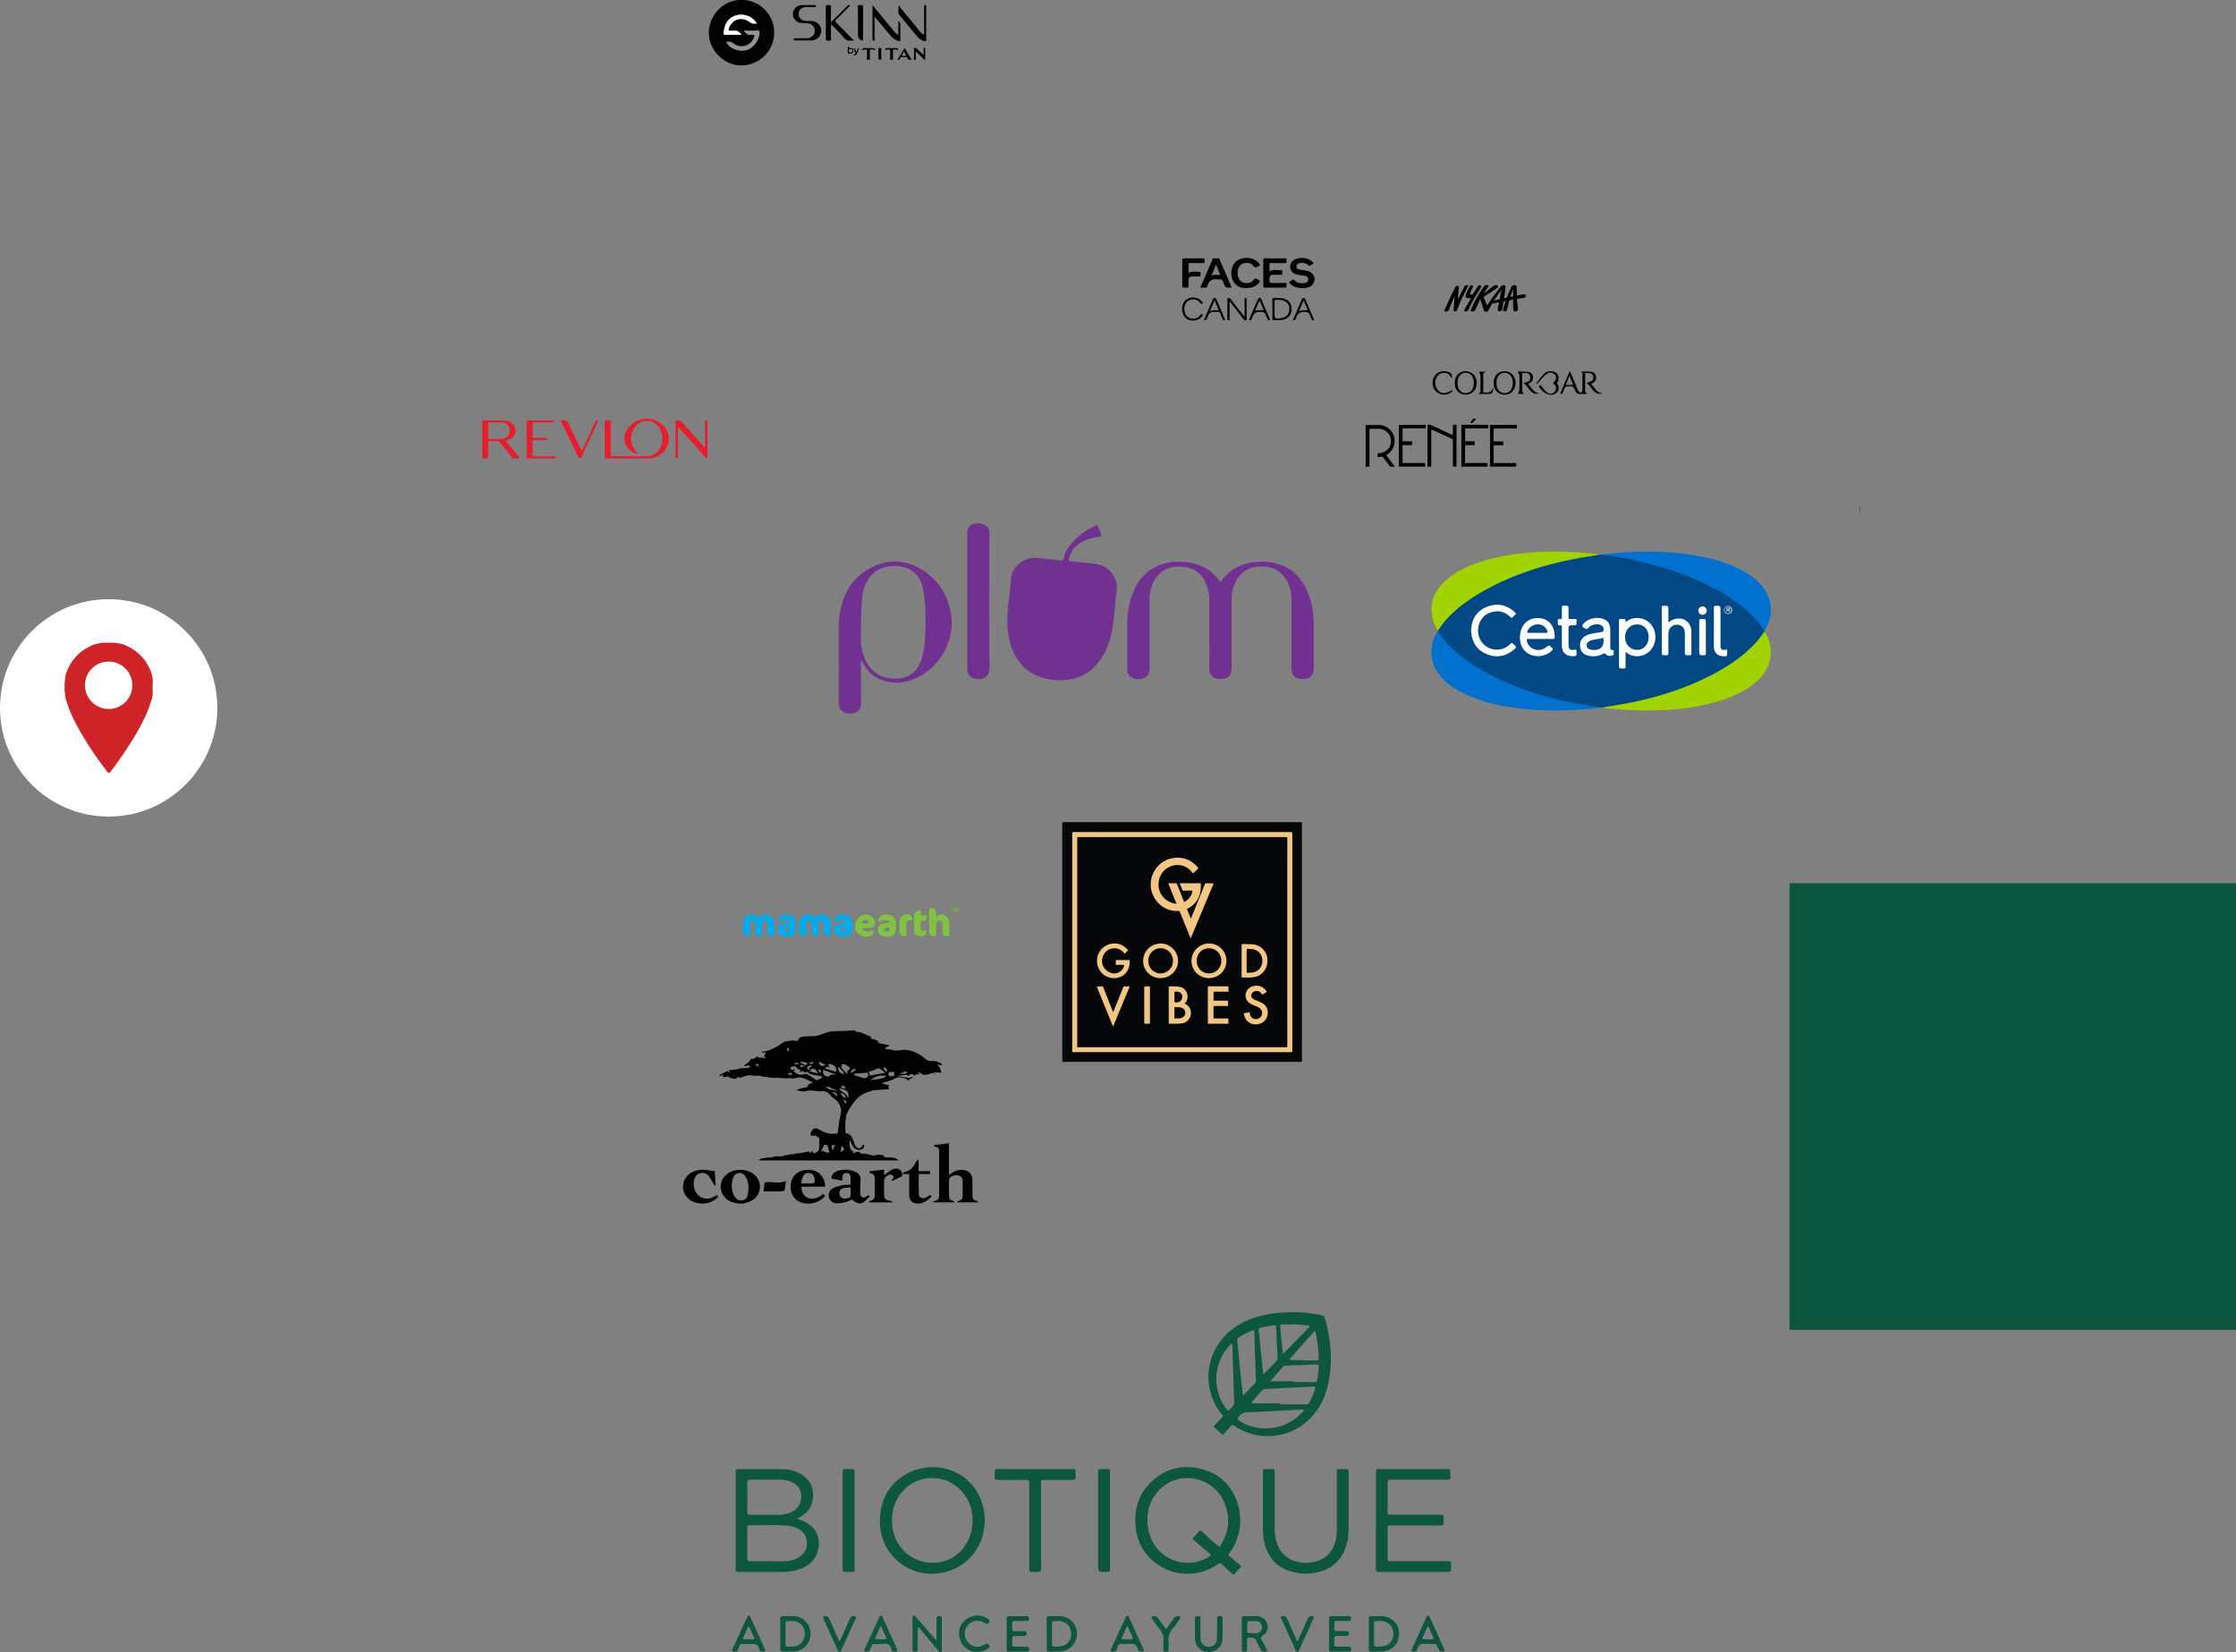 <svg id="Layer_1" data-name="Layer 1" xmlns="http://www.w3.org/2000/svg" viewBox="0 0 4664.82 3446.57"><rect x="0" y="0" width="4664.82" height="3446.57" fill="#808080" stroke="none"/><defs><style>.cls-1{fill:#5c0e2c;}.cls-2{fill:#713191;}.cls-3{fill:#014885;}.cls-4{fill:#a1d301;}.cls-5{fill:#0071ce;}.cls-6{fill:#fcfdfc;}.cls-7{fill:#fdfdfd;}.cls-8{fill:#fbfcfc;}.cls-9{fill:#fdfefd;}.cls-10{fill:#fcfdfd;}.cls-11{fill:#fafbf9;}.cls-12{fill:#c8deea;}.cls-13{fill:#014886;}.cls-14{fill:#024886;}.cls-15{fill:#024885;}.cls-16{fill:#1d548b;}.cls-17{fill:#ddedef;}.cls-18{fill:#2b6197;}.cls-19{fill:#e81c2c;}.cls-20{fill:#e91c2c;}.cls-21{fill:#fcfcfc;}.cls-22{fill:#939397;}.cls-23{fill:#060709;}.cls-24{fill:#fbdbab;}.cls-25{fill:#f2c681;}.cls-26{fill:#ebc689;}.cls-27{fill:#f8dbae;}.cls-28{fill:#f3c683;}.cls-29{fill:#f3c682;}.cls-30{fill:#f3c583;}.cls-31{fill:#efc57f;}.cls-32{fill:#fee1b7;}.cls-33{fill:#f7dcab;}.cls-34{fill:#f7daaf;}.cls-35{fill:#dac8ac;}.cls-36{fill:#00adee;}.cls-37{fill:#80c241;}.cls-38{fill:#75b13b;}.cls-39{fill:#6ca336;}.cls-40{fill:#0d5640;}.cls-41{fill:#0d5540;}.cls-42{fill:#0d533e;}.cls-43{fill:#fff;}.cls-44{fill:#ce2428;}</style></defs><path d="M2635.46,596.41c0,2.74.61,3.71,3.53,3.68,13.81-.15,27.63-.22,41.44,0,4,.07,3.75-2,3.6-4.61-.15-2.43,1.17-5.43-3.5-5.26-8,.3-16,.09-24,.08-8.21,0-8.21,0-8.09-8.38.09-6.63,2-8.59,8.63-8.71,5.16-.1,10.32,0,15.48,0,1.62,0,3.34-.1,2.69-2.29-.73-2.46,2-7.05-1.56-7.16-8.3-.27-16.91-2-25.25,2,0-4.57.18-9-.06-13.45-.16-2.87.78-3.63,3.59-3.58,9.48.17,19-.13,28.46.2,4.11.15,3.74-2.15,3.58-4.68-.15-2.35,1.29-5.41-3.43-5.34-13.82.23-27.63.15-41.45,0-2.74,0-3.73.6-3.71,3.57Q2635.67,569.45,2635.46,596.41Z"/><path d="M2717,601.06c2.17-.1,4.19,0,6.16-.31,6.58-1,12.69-2.94,16.45-9,6.14-10,1.74-21.88-9.52-25.85-5.71-2-11.78-2.06-17.66-3.16-3.94-.73-7.88-2.05-7.74-6.91s3.77-6.7,8.1-7.28c6-.81,11.77.12,16.27,4.44,2.11,2,3.42,1.84,5.34.18a13.13,13.13,0,0,1,3.39-2.09c3.33-1.43,2.69-2.92.4-4.89-9.72-8.33-20.83-9.82-32.75-6.46-8.93,2.52-13.9,9.11-13.76,17.34.13,8,5.26,13.69,14.63,15.78,5,1.11,10.22,1.39,15.26,2.41,4.08.83,7.77,2.52,7.72,7.65,0,4-3.25,7.11-8.36,7.74-7.57.92-14.72-.21-20.32-5.91-1.73-1.77-3-2.28-4.93-.61a14.92,14.92,0,0,1-3.8,2.36c-3.25,1.39-2.73,2.87-.64,5C2698.32,598.92,2707.38,600.83,2717,601.06Z"/><path d="M2568.53,600a8,8,0,0,0,1-.36l-21.08-49c-1.3-3-2.81-6-3.9-9.11-.75-2.12-1.93-2.8-4.07-2.63a31.18,31.18,0,0,1-6.48,0c-2.86-.37-4.1.88-5.08,3.42-1.91,4.93-4.21,9.71-6.29,14.57-6.11,14.24-12.18,28.49-18.45,43.16a83,83,0,0,1,9,.06c3.23.38,5-.9,5.82-3.86,2.95-10.82,10.11-15,21-13.27a9.09,9.09,0,0,0,3,0c5.14-1,7.53,1.34,9.3,6.14C2556.49,600.56,2556.75,600.46,2568.53,600Zm-41.29-24c3.36-8.45,6.34-15.91,9.69-24.32,3,7.54,5.75,14.25,8.61,21.32C2539.55,574.27,2533.27,571.91,2527.24,576Z"/><path d="M2597.76,600.93c11.71.12,19.82-2.23,26.44-8.6,6.1-5.87,5.92-6-1.43-10.08-3.33-1.83-4.92-1.68-7.4,1.59-4.75,6.24-11.65,7.92-19.26,6.3-7.29-1.54-11.51-6.34-13.27-13.33a29.08,29.08,0,0,1,.08-14.82c1.78-6.64,5.88-11.29,12.6-12.84,7.19-1.66,14.43-.74,19.13,5.35,3.21,4.14,5.62,4.42,9.34,1.55a9.2,9.2,0,0,1,2.68-1.28c2.83-.93,2.31-2.2.85-4.19-7.66-10.46-22.58-15.09-36.86-11.26-15.6,4.17-23.71,17.91-21.38,36.19C2571.26,591.05,2583.39,600.94,2597.76,600.93Z"/><path d="M2466.5,590.55c0,10.15,0,10,10,9.6,2.52-.11,3.05-.95,2.94-3.21-.17-3.49-.07-7,0-10.49.06-8.08,1.65-9.69,9.56-9.73,4.33,0,8.66-.09,13,0,2.05.06,2.86-.83,2.4-2.65-.59-2.35,1.78-6.69-1.41-6.81-7.65-.3-15.63-2.08-23.55,2.07,0-6.1.16-11.76-.06-17.4-.11-2.77.9-3.29,3.41-3.24,8.65.15,17.32-.07,26,.17,3.42.1,4.85-.72,4.4-4.36-.35-2.79,1-5.84-4.16-5.68-12.81.39-25.65.24-38.47.06-3.33,0-4.11.92-4.07,4.18C2466.6,558.91,2466.5,574.73,2466.5,590.55Z"/><path d="M2600.8,625.48c0-1.57,1-3.93-2.15-3.94s-2.11,2.4-2.12,3.94c-.08,11.57,0,23.14,0,35.64-10.09-12.94-19.5-25-28.92-37-.6-.78-1.25-2-2-2.08-1.9-.24-4.94-2.31-5,2.08,0,13.82,0,27.64-.06,41.45,0,2.05.85,2.52,2.68,2.5s2-1.11,2-2.59c0-7.33,0-14.65,0-22V628.31c10,12.85,19.37,24.9,28.67,37,1.45,1.89,3,3.18,5.38,2.58,3.13-.79,1.42-3.38,1.44-5C2600.91,650.45,2600.86,638,2600.8,625.48Z"/><path d="M2678.06,622.86c-7-2-14.23-.91-21.36-1.23-2.75-.12-2.23,1.76-2.23,3.37v19.48q0,10.24,0,20.48c0,1.45-.4,3.12,2,3,7.3-.22,14.69.72,21.86-1.38,10.65-3.13,16.47-11.11,16.32-22.25C2694.53,633.52,2688.64,625.89,2678.06,622.86Zm-6,40.95c-13,1.42-13,1.42-13-11.41v-8c0-5.17.11-10.34-.06-15.49-.08-2.48.4-3.72,3.22-3.48,3.31.29,6.67,0,10,.37,11.11,1.19,17.91,8.54,17.82,19.06S2683.18,662.59,2672.05,663.81Z"/><path d="M2627.61,621.59a3.28,3.28,0,0,0-3.28,2.35q-9.35,21.81-18.83,43.57c5.1,2.11,5.73-1.89,6.83-4.79,2.65-7,6.21-12.21,15-11.91,10.74.36,10.75.05,15,10.13a28.27,28.27,0,0,1,1.74,4.11c.83,3.42,3,3.34,5.83,2.48-6.24-14.57-12.42-29-18.57-43.4C2630.56,622.45,2629.68,621.46,2627.61,621.59Zm6.2,25.62a70.91,70.91,0,0,0-15.37.92l9.3-21.6c2.77,6.54,5.17,12.43,7.76,18.23C2636.44,646.86,2635.8,647.28,2633.81,647.21Z"/><path d="M2534.06,621.59c-2-.08-2.89.88-3.62,2.6-6.16,14.43-12.4,28.83-18.66,43.32,4.76,1.78,5.51-1.51,6.64-4.23,2.24-5.36,4.08-11.34,11-12.09,4.76-.51,10-1.26,14.28.27,3,1.08,3.32,6.45,4.88,9.88a19.33,19.33,0,0,1,1.43,3.16c.82,3.29,2.74,4.28,6.08,3q-9.37-21.84-18.73-43.66A3.25,3.25,0,0,0,2534.06,621.59Zm-10.22,28.52c3.64-8.45,6.75-15.66,10.14-23.54,3,7.07,5.73,13.53,8.59,20.29C2536.14,647.93,2530.05,645.58,2523.84,650.11Z"/><path d="M2719.65,621.63c-1.63,0-2.81.26-3.4,2.12a63.72,63.72,0,0,1-2.58,5.89q-8.16,18.95-16.31,38c5.74,1.82,5.94-2.67,7.06-5.6,2.74-7.19,7-11,15.45-11.38,7.91-.34,12.42,1.83,14,9.66.31,1.59,1.34,3,1.82,4.59.93,3,2.81,3.82,6,2.58q-9.49-22.05-18.93-44.06C2722.08,621.83,2721.06,621.63,2719.65,621.63Zm-10,28.2,10-23.38,8.58,20.39C2722.19,648,2716.08,645.67,2709.61,649.83Z"/><path d="M2508.26,656.13c-1.69-1-2.74-1-3.92.94a15.61,15.61,0,0,1-8.92,6.77c-14.68,4.71-26.58-6.54-24.23-23,1.11-7.73,5.09-13.24,12.77-15.54a18.43,18.43,0,0,1,20,6.57c1.19,1.55,2,3.08,4.19,1.49,2.8-2,0-3.2-.81-4.27-5.65-7.49-16.82-10.37-26.68-7.07-9,3-14.51,11.58-14.51,22.68,0,11.33,5.63,19.95,14.94,22.86,10.17,3.19,21.59-.14,26.83-7.93C2508.55,658.71,2510.69,657.57,2508.26,656.13Z"/><path class="cls-1" d="M3880.11,1055.52a2.92,2.92,0,0,1-.5-.09v13.11c.17,0,.33,0,.5,0Z"/><path class="cls-1" d="M3879.61,1056.44v-1l-.28,0,0,13.17.3,0v-12.1Z"/><path d="M3183.24,616.85h0v-.44a2.45,2.45,0,0,0-2.36-2.54,7.25,7.25,0,0,0-2.59.1c-3.11.6-6.21,1.24-9.32,1.82-1.23.23-2.46.45-3.68.69-.57.11-.72,0-.75-.61,0-.11,0-.22,0-.33.07-2.44-.11-4.88-.11-7.32,0-.11,0-.22,0-.33-.16-1.76-.19-3.53-.3-5.3-.08-1.23-.15-2.45-.27-3.68a7.35,7.35,0,0,0-.42-2,3,3,0,0,0-2.82-2c-.47,0-.94,0-1.42,0a6.48,6.48,0,0,0-6,3.7c-1.09,2.11-2,4.31-2.91,6.49-2.15,5.06-4.52,10-6.57,15.14a1.18,1.18,0,0,1-.89.77c-1.41.33-2.83.61-4.25.92-.56.12-.64.07-.57-.53.2-1.72.45-3.44.71-5.16.43-2.86.82-5.73,1.15-8.6q.33-2.8.61-5.61c.13-1.25.31-2.51.37-3.77a3.27,3.27,0,0,0-3.15-3.3c-.61-.07-1.22-.06-1.84-.07a4.29,4.29,0,0,0-3.3,1.36,25.49,25.49,0,0,0-1.71,2c-2,2.63-4.19,5.18-6.25,7.79-3.54,4.49-6.9,9.12-10.26,13.75s-6.35,9.16-9.51,13.76c-.68,1-1.37,2-2.1,2.9-.28.37-.34.36-.55,0-.32-.64-.61-1.31-.9-2-1-2.27-1.92-4.58-2.91-6.85a58.77,58.77,0,0,1-2.61-6.55,2,2,0,0,1,.84-2.64,69,69,0,0,1,5.88-4c2.49-1.51,5.07-2.89,7.48-4.53,4-2.75,8.06-5.52,12-8.37a17.78,17.78,0,0,0,2.89-2.44,1.59,1.59,0,0,0,.46-1.78,3.91,3.91,0,0,0-2.56-2.35,6.34,6.34,0,0,0-3.63.13,13.28,13.28,0,0,0-3.81,2.06c-1.05.77-2.06,1.59-3.1,2.38-2.37,1.79-4.77,3.53-7.12,5.35a83.53,83.53,0,0,1-9.12,6.41c.81-1.17,1.59-2.36,2.39-3.54,2-2.84,3.8-5.74,5.76-8.57a12,12,0,0,0,1-1.61,1.85,1.85,0,0,0-1.39-2.72,7,7,0,0,1-1-.13h-1.85a.2.2,0,0,1-.14.06,5.49,5.49,0,0,0-4.21,1.93c-.55.6-1,1.27-1.5,1.92-1.31,1.78-2.53,3.62-3.73,5.47-1.87,2.91-3.81,5.77-5.62,8.72-3.41,5.57-6.47,11.34-9.45,17.15-1,2-2,3.95-2.94,5.94-1.43,3-2.77,5.94-4.11,8.92a6.59,6.59,0,0,0-.72,2.82,1.83,1.83,0,0,0,1.54,1.84,11.83,11.83,0,0,0,3.2.1,5.57,5.57,0,0,0,2.53-.74,7.1,7.1,0,0,0,2.79-3.44c.62-1.42,1.16-2.88,1.75-4.32,1-2.35,2.08-4.62,3.05-7,1.19-2.84,2.42-5.66,3.87-8.38.32-.61.63-1.24,1-1.9a7,7,0,0,1,.55,1.46c.6,1.9,1.11,3.83,1.78,5.7.79,2.2,1.5,4.42,2.19,6.65,1.06,3.44,2.12,6.88,3.31,10.28a4.17,4.17,0,0,0,.63,1.2,2.07,2.07,0,0,0,1.39.85c.54.09,1.08,0,1.61.14h1.74c.13-.1.28-.05.42-.05a2.88,2.88,0,0,0,2.35-1,11.67,11.67,0,0,0,1.09-1.61q3.57-6.64,7.13-13.3a1.48,1.48,0,0,1,1.17-.83c3.58-.58,7.16-1.22,10.71-2,.87-.19,1.74-.34,2.61-.5.56-.1.65,0,.53.57l-.09.36c-.52,2.22-1.19,4.41-1.69,6.63a33,33,0,0,0-.9,6.49c0,.34,0,.69,0,1a5.53,5.53,0,0,0,.56,2.25,2.15,2.15,0,0,0,1.61,1.15,9.86,9.86,0,0,0,3.51-.12,4.36,4.36,0,0,0,1.81-.81,6.26,6.26,0,0,0,2.1-3.7c.17-.73.19-1.47.29-2.21.33-2.23.7-4.47,1.05-6.7.31-2,.64-4.08,1-6.11.11-.68.22-.79.92-.94l2.51-.5c.74-.14.83-.05.62.67-1.13,3.88-2.31,7.74-3.44,11.61a43.44,43.44,0,0,0-1.43,5.29c-.31,2,.46,3.26,2.32,3.66a7.25,7.25,0,0,0,2.86,0,2.66,2.66,0,0,0,2.23-1.91c1.34-4.58,2.77-9.14,3.88-13.79.54-2.26,1.31-4.45,2-6.67a.84.84,0,0,1,.68-.69c2-.37,4.05-.77,6.09-1.09.54-.08.69.05.68.57,0,2.62.14,5.24.23,7.86,0,.92,0,1.85,0,2.77,0,.46,0,.92,0,1.39a2,2,0,0,1,0,.48,46.46,46.46,0,0,0,.34,5.78,23.16,23.16,0,0,0,.68,3.79,2.07,2.07,0,0,0,1.54,1.65,12.52,12.52,0,0,1,1.37,0c.82-.11,1.65-.18,2.48-.29a3.54,3.54,0,0,0,3.19-2.55,6.16,6.16,0,0,0,.27-1.76,24.52,24.52,0,0,0-.21-3.08c-.22-2.48-.51-5-.83-7.43-.26-2-.48-4.05-.61-6.09-.08-1.32,0-2.64-.11-4a.61.61,0,0,1,.59-.74c2.61-.44,5.21-.86,7.81-1.33s5.15-.77,7.69-1.38c1.69-.4,2.09-.94,2.1-2.68h0Zm-58.09,29a3.19,3.19,0,0,1-.05-1.11A4.57,4.57,0,0,1,3125.15,645.89Zm6.52-37.19c-.93,5-1.87,10.06-2.78,15.09a.64.64,0,0,1-.6.61c-3.61.79-7.2,1.6-10.8,2.4-.19.05-.39.08-.58.11l-.11-.1c4.84-7.3,10-14.4,15.31-21.35l.14.07C3132.06,606.59,3131.86,607.65,3131.67,608.7Zm24.83,9.71c-1.78.32-3.55.69-5.32,1a.56.56,0,0,1-.47,0c2-5.28,3.81-10.65,5.82-16,.06,4.82.41,9.62.39,14.44C3156.92,618.22,3156.85,618.35,3156.5,618.41Zm.71,19.42a6,6,0,0,1-.07-1.46A6,6,0,0,1,3157.21,637.83Zm2.31,11.44h1.42A3.4,3.4,0,0,1,3159.52,649.27Z"/><path d="M3157.21,637.83a5.94,5.94,0,0,0-.07-1.46A5.94,5.94,0,0,0,3157.21,637.83Z"/><path d="M3160.94,649.27h-1.42A3.4,3.4,0,0,0,3160.94,649.27Z"/><path d="M3125.15,645.89a4.57,4.57,0,0,0-.05-1.11A3.19,3.19,0,0,0,3125.15,645.89Z"/><path d="M3062.52,597.43c.7-1.39.23-2.25-1.31-2.51a13,13,0,0,0-2.33,0,3.78,3.78,0,0,0-3.34,2.15c-.12.22-.25.44-.36.66-3.8,7.47-7.68,14.91-11.28,22.48a20.79,20.79,0,0,1-2,3.49v-.54a140.33,140.33,0,0,1,1.35-19.32,18,18,0,0,0,0-5.62,2.11,2.11,0,0,0-1.86-1.82,4,4,0,0,0-4.34,1.3c-.09.11-.19.22-.28.34a20.72,20.72,0,0,0-2.17,3.8c-3.1,6.36-6.42,12.62-9.27,19.11-3.23,7.32-6.63,14.56-10,21.84a23.66,23.66,0,0,0-1.66,4.23,2,2,0,0,0,1.73,2.8,10.41,10.41,0,0,0,2.16.12,4.39,4.39,0,0,0,3-1,8.88,8.88,0,0,0,2.82-4.1c1.55-4.2,3.3-8.32,5-12.46s3.59-8.09,5.22-12.2c.38-1,.74-1.9,1.12-2.85a18.85,18.85,0,0,1-.15,3.84c-.36,3.15-.58,6.31-.82,9.47s-.48,6.46-.73,9.69c-.17,2.14-.37,4.29-.53,6.43a2.17,2.17,0,0,0,1.92,2.62,2.66,2.66,0,0,0,.37.07c2.92.44,3.85-.34,4.72-2.28.48-1.07,1-2.13,1.41-3.23,2.15-5.55,4.43-11.06,6.8-16.52,3.29-7.58,7.18-14.87,10.88-22.24C3059.91,602.55,3061.23,600,3062.52,597.43Z"/><path d="M3086.84,604a41.88,41.88,0,0,0,2.78-5.15c.75-1.82.31-2.72-1.52-3.39a3.81,3.81,0,0,0-4.65,1.28,14.88,14.88,0,0,0-1,1.59c-2.06,3.25-4.12,6.51-6.21,9.75a42.57,42.57,0,0,1-3.05,4.48,5.33,5.33,0,0,1-3.54,2.1c-1.8.21-3.27-.62-2.83-2.83a13,13,0,0,1,.61-2.13c.83-2.06,2-4,2.85-6,.78-1.81,1.62-3.59,2.49-5.36a1.92,1.92,0,0,0-.79-2.75c-1.36-.81-4.24-.61-5.35,1.36-1.65,3-3.31,5.89-4.78,8.93-1,2-2,3.9-2.76,5.95a15.66,15.66,0,0,0-1.28,5.51v.38a3.8,3.8,0,0,0,3.35,4,12.67,12.67,0,0,0,3.79,0,8,8,0,0,1,2.59-.07.88.88,0,0,1,.77,1,3.54,3.54,0,0,1-.29,1.15,17.22,17.22,0,0,1-1.27,2.45c-3.57,6-7.27,12-10.67,18.13a9.81,9.81,0,0,0-1.14,2.69,1.67,1.67,0,0,0,1.35,2.25,7.87,7.87,0,0,0,4-.05,4.06,4.06,0,0,0,2.24-1.61,11.69,11.69,0,0,0,1.15-2.15,249.94,249.94,0,0,1,13.81-26.34C3080.56,614.09,3083.84,609.12,3086.84,604Z"/><path d="M3319.28,800.86c1.31-.57,1.95-.81,2.56-1.12,6.3-3.19,8.95-8,7.84-14.19-1.06-5.9-5.12-9.79-11.92-10.24s-13.7-.09-20.56-.09c5.21,1.38,4.12,5.44,4.13,8.92,0,9.91.17,19.82-.12,29.72-.06,2.09-1.76,4.13-2.71,6.19-2-1.53-4.79-2.65-5.79-4.67-3.24-6.56-5.81-13.45-8.64-20.21l-9-21.35-20.5,47.7h5.12c1.62-4.39,2.74-8.5,4.67-12.19a7.27,7.27,0,0,1,5.12-3.39c12.47-.64,12.32-.43,17.67,10.87,1,2.11,3.67,4.58,5.8,4.81,6.06.65,12.24.23,18.59.23-1.73-2-4.3-3.53-4.34-5.16-.34-12.77-.19-25.56-.19-38.25,11.22-1.41,16,.6,16.76,7.23.29,2.56.09,6.49-1.48,7.68-3.61,2.73-8.2,4.17-11.95,5.93a62.92,62.92,0,0,1,5.81,5.43c2.63,3,4.79,6.49,7.37,9.59,5.26,6.3,12.66,8.83,19.75,6.37C3330.42,819.31,3327,808.05,3319.28,800.86Zm-52.51,2.21c2.47-6.39,4.79-12.4,7.61-19.72,2.7,7.25,4.95,13.31,7.32,19.72Z"/><path d="M3187.82,801a55,55,0,0,0,5.18-2.84c4.34-3.06,5.83-7.32,5-12.52-.74-4.86-3.45-8.77-8.06-9.42-8.13-1.13-16.43-1.08-23.4-1.46,1.31,3.31,3.1,5.84,3.19,8.43.35,9.91.39,19.85,0,29.75-.11,3-2,5.86-3,8.77h12.69c-1.33-1.93-3.65-3.76-3.7-5.64-.33-12.46-.17-24.92-.17-37.7,11-1.08,15.45.68,16.62,6.51.82,4.14.63,8.56-3.46,10.77-3.27,1.77-7.25,2.25-10.41,3.15,2,1.92,4.44,3.87,6.46,6.16,2.18,2.47,4,5.27,6,7.89,5.7,7.37,12.84,10.3,21,7.92C3198.8,819.21,3195.37,808,3187.82,801Z"/><path d="M3058,774.41c-13.5-.13-22.93,9.64-23.09,23.93-.17,14.78,8.91,24.86,22.54,25,13.45.17,23.33-10.19,23.33-24.47C3080.75,784.83,3071.18,774.54,3058,774.41Zm-.83,45.77c-10.08-.29-16.89-9.38-16.52-22,.39-12.85,7.57-21,18-20.55,9.75.46,16.13,8.83,16.17,21.19C3074.84,811.93,3067.78,820.48,3057.15,820.18Z"/><path d="M3139.12,774.42c-13.76-.06-23,9.81-23,24.52s9.42,24.54,23.14,24.43c13.28-.11,22.56-10.21,22.56-24.52S3152.4,774.48,3139.12,774.42Zm-2.7,45.59c-9.08-1.22-14.86-10-14.55-22.11.29-11.44,6.41-19.44,15.46-20.23,11.1-1,18.74,7.82,18.65,21.42C3155.89,813,3147.87,821.55,3136.42,820Z"/><path d="M3236.89,774.53a19.59,19.59,0,0,0-16.91,6.33c-5.18,5.65-9.62,12-14.27,18.11-.48.63-.24,1.81-.34,2.74,3.6-2.91,6.1-6.43,9-9.54,4.13-4.38,8.22-8.94,13-12.55,4.42-3.34,9.76-3,14.46.12,4.11,2.76,5.66,7.13,4,11.59-1.14,3.12-4,5.61-6.06,8.31,6.1,3.17,8.3,9.7,4.81,15.93a11.1,11.1,0,0,1-16.71,3.26c-5.23-3.92-9-9.84-13.36-14.87a15.9,15.9,0,0,0-1.19-1.1l-3,4c5.34,6.76,10.66,12.76,18.71,15.48,7.65,2.57,15.26.84,19.61-4.49,4.58-5.59,4.48-10.43-.4-18.58C3255.57,787,3250.39,775.83,3236.89,774.53Z"/><path d="M3015.49,819.74c-7.13,1.27-13.49-1.71-17.28-8.21-4.52-7.74-5.29-16-1.1-24.15,3.19-6.19,8.6-9.41,15.63-9.43s11.89,3.09,14.57,9.62a9.78,9.78,0,0,0,1.4,1.81c1.41-9.4-.54-11.93-10.5-14.22-10.89-2.49-21.22,1.88-26.34,11.15-5.44,9.85-3.85,22.39,3.81,30.05a25.18,25.18,0,0,0,29,4.12c3.2-1.76,5.68-3.92,5.18-6.85C3025.23,815.69,3020.56,818.84,3015.49,819.74Z"/><path d="M3094.42,818.57c0-11,0-21.64,0-32.24,0-4.19-1.44-9,5.82-11h-14.49c1,2.76,2.66,5.45,2.76,8.19.35,9.15.16,18.33.12,27.5,0,4.07,1.32,8.75-5.09,10.39a10.82,10.82,0,0,0,1.42.49l19.78,0c8.09,0,10.57-2.7,10.27-13.36C3111,819.81,3103.3,819.7,3094.42,818.57Z"/><path d="M2910,973.62c-3.22,0-6,0-8.8,0a2.46,2.46,0,0,1-1.53-1c-4.68-6.07-9.37-12.15-13.94-18.32a3.33,3.33,0,0,0-3.9-1.55,75.31,75.31,0,0,1-7.78.81c0-2.59,0-4.85.06-7.11,0-.25.79-.61,1.25-.69,2.45-.42,5-.56,7.36-1.17a25.26,25.26,0,0,0,19.19-22.78,25.52,25.52,0,0,0-16.23-25.48,30.7,30.7,0,0,0-9.51-1.8c-6-.23-12,.08-18,.1-1.13,0-1.19.59-1.19,1.45,0,6.56,0,13.11,0,19.67v57.83h-7.82c0-.55-.08-1.08-.08-1.61q0-41.79,0-83.56c0-1.37.4-1.7,1.72-1.69,8.64.06,17.28,0,25.92,0a33.26,33.26,0,0,1,16.65,61.84l-1.5.92,8.95,11.92Z"/><path d="M2978.18,886.08c2.6.09,5.09-.37,7.63.82,14.45,6.75,29,13.39,43.45,20.06l1.88.84V886.06c2.36,0,4.53,0,6.7,0,.25,0,.61.43.71.73a3.76,3.76,0,0,1,0,1.21q0,41.79,0,83.57v1.91h-7.44v-1.77q0-26.91,0-53.82a1.89,1.89,0,0,0-1.23-2.1q-21.24-9.62-42.45-19.31c-.41-.19-.83-.34-1.48-.61v77.62h-7.84Z"/><path d="M2946.17,928.54c-.7,0-1.24.08-1.79.08-5.54,0-11.08,0-16.62,0-1.2,0-1.69.25-1.69,1.58q.07,17.15,0,34.31c0,1.3.51,1.48,1.62,1.48,14.53,0,29.06,0,43.6-.05,1.51,0,2.09.32,2,1.92-.16,1.85,0,3.73,0,5.69H2918.5c0-.56-.08-1.1-.08-1.64q0-42,0-84c0-1.25.34-1.63,1.62-1.63q26.44.06,52.9,0c1.34,0,1.8.33,1.69,1.7a38.7,38.7,0,0,0,0,4.57c0,1-.36,1.29-1.26,1.22-.45,0-.91,0-1.37,0h-43.91c-2,0-2,0-2,2,0,7.77,0,15.55,0,23.32,0,1.37.42,1.71,1.74,1.7,5.59-.07,11.18,0,16.77,0,1.27,0,1.68.37,1.63,1.64C2946.1,924.36,2946.17,926.38,2946.17,928.54Z"/><path d="M3163.09,965.88v7.65h-54.58V886.38c.5,0,1-.1,1.56-.1,17.58,0,35.16,0,52.74,0,1.47,0,1.85.47,1.74,1.82a26.17,26.17,0,0,0,0,4c.11,1.32-.31,1.74-1.68,1.74-9.2-.06-18.4,0-27.59,0-5.9,0-11.79,0-17.69,0-1.2,0-1.56.35-1.55,1.56q.08,12,0,23.93c0,1.22.37,1.56,1.56,1.55,5.64,0,11.28,0,16.92,0,1.28,0,1.68.4,1.63,1.65-.09,2,0,4,0,6.28h-1.95c-5.54,0-11.08,0-16.62,0-1.08,0-1.51.27-1.51,1.45,0,11.53,0,23.07,0,34.6,0,.35.06.7.11,1.23Z"/><path d="M3105,886.27c0,2.36,0,4.44,0,6.51,0,.33-.5.76-.86.9a3.78,3.78,0,0,1-1.35.05h-46.12v26.95h19.86v7.94H3058c-.87,0-1.56,0-1.55,1.22,0,11.79,0,23.58,0,35.37,0,.15.05.3.12.74h1.85q20,0,39.94,0c1.66,0,3.95-.47,4.79.4s.3,3.16.35,4.82c0,.75,0,1.5,0,2.34h-54.68c0-.56-.08-1.1-.08-1.64q0-41.83,0-83.69c0-1.51.35-2,1.93-2,17.48.06,35,0,52.43,0Z"/><path d="M3079.74,873.48c-2.74,3-5,6-7.76,8.43-.89.82-2.82.52-4.27.72l-.22-.42c1.79-2.8,3.57-5.61,5.4-8.39a1.33,1.33,0,0,1,.94-.33C3075.65,873.46,3077.47,873.48,3079.74,873.48Z"/><path class="cls-2" d="M2101.6,1293.85c.18-25,4.38-49.73,6.56-74.6.29-3.31.86-6.61,1-9.93,1.23-29.23,30.36-48.22,54.88-45.47,13.07,1.47,26.16,2.79,39.25,4.12,4.3.44,9.07,2,12.81.71,4.25-1.48,3.32-7.38,4.79-11.25,6.48-17,18.41-29.56,32.14-40.61a163.54,163.54,0,0,1,32-20.17c3.55-1.69,5.06-1,6.24,2.45,1.69,4.86,3.44,9.72,5.42,14.48,1.68,4.05.55,5.45-3.78,6.11-14.57,2.19-28.74,5.81-41.13,14.33-10.84,7.44-18.34,17.23-21.2,30.29-1.25,5.69-.78,6.33,4.82,6.9,16.9,1.7,33.82,3.24,50.68,5.28,26.39,3.2,47,28.56,43.51,55.14-3,22.92-4.34,46.08-7.22,69-3.38,26.86-11.12,52.48-26.5,75.08-15.9,23.35-37.53,38.38-66.09,42.12-25.75,3.38-50.68.36-73.77-11.85-24.4-12.9-38.95-34-47.09-60C2103.58,1329,2101.48,1311.61,2101.6,1293.85Z"/><path class="cls-2" d="M2522.77,1321.28c0-23.48.11-47,0-70.46a82.8,82.8,0,0,0-8-36.25c-10-20.52-26.56-31-49-32.45-23-1.49-42.58,5.34-55.65,25.41-8.88,13.63-12.07,29-12.06,45.18,0,46.81-.14,93.62.14,140.43.06,9.63-2.44,17.55-11.53,21.22-9.66,3.9-19.57,3.68-28.39-3.13-4.55-3.51-6.58-8.2-6.58-13.89,0-32-.09-64,0-95.95.09-25.1,4.59-49.34,15.25-72.22,9.9-21.23,24.72-38,46.27-47.72,19.57-8.86,40.36-11,61.64-8.68,22,2.42,41.59,10.12,57.72,25.73a109.63,109.63,0,0,1,11.6,13.69c1.43,1.91,2.32,2.44,4,0,16.11-23.12,38.66-35.47,66.27-39.11,21.38-2.82,42.31-1,62.31,7.37,21.52,9,36.7,24.89,47,45.54,12.36,24.8,17,51.34,17.09,78.83.06,30.15-.05,60.3,0,90.46,0,12.16-6.58,19.62-18.75,21a33.93,33.93,0,0,1-13.87-1c-9.12-2.8-13.79-9.77-13.8-20.2q0-71.72,0-143.43c0-15.66-3.62-30.47-12-43.73-12.57-19.93-31.69-26.93-54.37-26-17.11.72-32,6.7-42.82,20.34-11.18,14.09-15.69,30.69-15.83,48.46-.18,22.32,0,44.64,0,67q0,38.48,0,77c0,13.61-6.93,21-20.6,21.77-7.68.43-14.91-.69-20.64-6.72a18.65,18.65,0,0,1-5.34-13.52q.09-37.49,0-75Z"/><path class="cls-2" d="M1980.71,1265.72c-9.71-34.28-29.67-61.79-61.12-79.45-38.49-21.62-76.88-19-113.46,4.59-30.89,19.94-47.08,49.83-53.45,85.52a209.89,209.89,0,0,0-2.94,37.29q.13,76.71,0,153.43c0,9.61,4.68,15.44,12.67,19.69,4.31,2.3,8.79,1.44,13.2,1.48,12.67.14,20.65-7.77,20.65-20.23q0-41.24,0-82.46v-7.86c2.85,1.22,2.92,3.32,3.75,4.85,7.74,14.24,18,26.27,32.85,33.09,27.62,12.71,55.36,10.4,82-2.77,27.54-13.59,47.11-35.13,59.75-63.28C1986.84,1322.26,1988.74,1294.06,1980.71,1265.72Zm-56.06,101.94c-2.67,11.35-7.06,22.12-15,31.17-9,10.24-20.43,15.3-33.63,16.55-21.14,2-40.37-2.38-56.11-17.79-11.49-11.24-17.64-25.15-21.12-40.53a125.39,125.39,0,0,1-2.68-27.75c0-27.48.08-55,2.55-82.35,1.39-15.54,5.54-30.12,15.52-42.47,7.23-9,16-16,27.11-19.66,17.69-5.78,35.56-6,52.74,1.5,18.5,8,28,23.74,31.73,42.72,4.32,22.27,5.27,45,5.08,67.63C1931,1320.54,1930.13,1344.35,1924.65,1367.66Z"/><path class="cls-2" d="M2018.18,1254.08V1121.22a39.87,39.87,0,0,0-.07-6c-3-19.52,15.87-26.15,29.08-22.91,11.45,2.81,17,10,17,22,0,93.07-.13,186.13.15,279.2,0,12.82-6.82,19.45-13.86,21.83-11.09,3.74-23.69.07-29.76-8.37-2.73-3.79-2.48-8.19-2.48-12.5Q2018.16,1324.26,2018.18,1254.08Z"/><path class="cls-3" d="M3342.78,1475.91l-5.43,0a99.51,99.51,0,0,1-23.64-2.28c-15.65-3.11-31.41-5.64-47-9.11a744.15,744.15,0,0,1-87.76-24.94c-33.81-12-66.32-26.88-96.94-45.54-26.81-16.34-51.57-35.43-71.58-59.94-4.22-5.18-9.48-10-10.88-17.05a1.67,1.67,0,0,1,0-.94c.19-2.42,1.45-4.35,2.74-6.3,10.93-16.6,25.1-30.17,40.25-42.74,29.33-24.33,62.34-42.59,97.05-57.93,47-20.77,96-35.08,146.37-44.63,16.66-3.15,33.3-6.67,50.3-7.73a2.24,2.24,0,0,1,1.4.23l5.58,0c11.71-.21,23.06,2.49,34.51,4.32,28.47,4.58,56.42,11.52,84.19,19.19,16.54,4.57,32.76,10.1,48.78,16.25,17.88,6.86,35.5,14.22,52.68,22.78,26.66,13.27,51.87,28.68,74.9,47.57,15.51,12.73,29.77,26.66,40.57,43.77a14,14,0,0,1,2.3,4.95l0,1.09c-.06,2.29-1.29,4.07-2.48,5.88-10.91,16.62-25,30.28-40.17,42.85-31.59,26.16-67.31,45.34-104.85,61.37-41.67,17.81-85,30.48-129.26,39.6-19.55,4-39.18,7.86-59.13,9.62A5.32,5.32,0,0,1,3342.78,1475.91Z"/><path class="cls-4" d="M3337.61,1157c-15.72,2.63-31.5,5-47.16,7.94-71.9,13.64-140.92,35.48-204.22,73.1-27.74,16.48-53.43,35.64-74.14,60.74-4.54,5.49-8.41,11.53-12.59,17.32-8.18-14.07-13.27-29-13.08-45.5.28-23.92,11.29-42.73,28.36-58.43,22.34-20.53,49.44-32.31,77.93-41.23,33-10.35,67-15.68,101.46-18.29,47.34-3.59,94.52-1.7,141.61,3.68A8.08,8.08,0,0,1,3337.61,1157Z"/><path class="cls-4" d="M3342.78,1475.91c17.7-3,35.46-5.63,53.07-9,61.06-11.83,120-30.16,175.33-59,34.28-17.87,66.21-39.06,92.47-67.91a196.11,196.11,0,0,0,17.44-23c22.51,36,15.52,78.18-17,105.57-26.47,22.34-57.6,34.76-90.45,43.6-33.38,9-67.47,13.33-102,15.11-42.52,2.19-84.84.11-127.09-4.65A8.91,8.91,0,0,1,3342.78,1475.91Z"/><path class="cls-5" d="M3681.12,1315.83c-5-5.7-8.69-12.43-13.59-18.29a238.1,238.1,0,0,0-34.46-33,376.4,376.4,0,0,0-63.63-40.59c-20.65-10.58-42.07-19.36-63.81-27.58-30.18-11.41-61.24-19.47-92.54-26.83-21.12-5-42.61-8.07-64-11.45-2-.31-3.91-.71-5.87-1.06,11.95-2.29,24.09-3,36.18-3.91,47-3.57,93.88-3.4,140.61,3.1,40.61,5.65,80.15,15.13,116.47,35.06,16.05,8.8,30.51,19.68,41.72,34.39C3698.58,1252.44,3699.69,1287.49,3681.12,1315.83Z"/><path class="cls-5" d="M2999.54,1317.08c6.77,9.8,13.85,19.27,22.18,27.89,15.43,16,32.73,29.59,51.25,41.7,20.4,13.34,42,24.37,64.18,34.55,33.76,15.51,68.87,26.91,104.69,36.19,21.79,5.64,43.91,10,66.14,13.75,9.78,1.66,19.74,2.24,29.37,4.78-12.44,2.36-25.06,3.08-37.64,4a685.23,685.23,0,0,1-93.85,1c-52.17-3.12-103.26-11.26-151-33.89-19.29-9.13-36.86-20.77-50.5-37.52C2982.14,1382.41,2980.35,1346.62,2999.54,1317.08Z"/><path class="cls-6" d="M3391.38,1359.76c0,11-.15,20.84.08,30.65.07,3.4-1.1,4.2-4.27,4.22-9.64,0-9.64.17-9.64-9.23,0-29.62.08-59.25-.1-88.87,0-4.17,1.16-5.8,5.26-5.13a7.44,7.44,0,0,0,2,0c4.51-.54,8,.12,6.54,7,9.34-8.11,19.34-10.33,30.37-8.63a36,36,0,0,1,21.53,11.59c12.53,13.53,13.93,36,3.22,51.35a36.45,36.45,0,0,1-26,15.92C3409.79,1370.05,3400,1367.64,3391.38,1359.76Z"/><path class="cls-7" d="M3069.09,1314.78c1-22.3,10.7-39.68,32-48.48,20.79-8.57,40.47-5.53,57.71,9.55,4.87,4.25,4.75,4.38,0,8.72a19.88,19.88,0,0,0-2.54,2.39c-2.13,2.78-3.71,1.91-5.89-.21-12.3-11.93-26.84-14.08-42.47-8.34-14.86,5.45-24.29,20.33-24.31,36.86s9.34,30.92,24.14,37a38.94,38.94,0,0,0,43.21-9c2.36-2.49,3.6-2.2,5.87-.13,7.7,7,7.91,7.14-.31,13.61-17.82,14-37.49,16-57.68,6.57S3069.86,1336.84,3069.09,1314.78Z"/><path class="cls-8" d="M3359.43,1331.46c0,6.49.1,13,0,19.47-.07,3.23.81,5.26,4.44,4.9,2.32-.23,3.11,1,2.65,2.94-.66,2.81,2,6.45-2.18,8.39-4.43,2.06-11.49,1.36-14.34-2.28-2.11-2.7-3.29-2-5.86-.72-11.35,5.76-23.22,6.7-35.2,2.09-7.72-3-11.73-9.08-12.49-17.19-.84-9,1.94-16.43,9.78-21.48,7.64-4.92,16.41-6.12,25.12-7.44a64.07,64.07,0,0,0,7.38-1.16c2.55-.71,6-.38,6.6-4.17.63-4.31-.6-7.86-4.6-10.18-7.06-4.09-19.05-2.34-25.56,3.81-5.45,5.14-5.23,4.83-11.26.69-4-2.76-3.18-4.72-.62-7.75,10.22-12.05,31.44-16.06,45.26-8.38,7.65,4.25,10.63,11.16,10.84,19.49.17,6.32,0,12.65,0,19Z"/><path class="cls-9" d="M3214,1333c-8.33,0-16.66.22-25-.09-4.06-.16-4.24,1.41-3.52,4.64,3.84,17.11,24.85,24.12,39.5,13.12,6.86-5.15,6.73-5,12.9.95,2.33,2.26,1.94,3.39-.11,5.47-11.3,11.46-29.76,15-45.34,8.47-14-5.88-22.07-19.81-21.5-37.31.85-26.11,19.57-42.49,44.33-38.26,14.24,2.44,22.74,11.65,26.68,25.26a50.93,50.93,0,0,1,1.55,12.86c.11,3.71-.94,5.19-5,5C3230.38,1332.72,3222.2,1333,3214,1333Z"/><path class="cls-6" d="M3480.58,1298.72c13.39-11.14,30.52-11.12,40.59-.65,5.26,5.47,7.38,12.2,7.45,19.57.14,15.15,0,30.3.12,45.45,0,3.16-1.07,3.86-4,3.88-9.74,0-9.74.16-9.74-9.52,0-11.82.13-23.65,0-35.47-.1-7.33-2-14.1-9.54-17.2a17.41,17.41,0,0,0-18.75,2.94c-4.68,3.93-6.06,9.37-6.06,15.25,0,13-.14,26,.08,39,.07,3.82-.84,5.17-4.91,5.06-9-.25-9,0-9-8.87,0-29.81.07-59.61-.09-89.42,0-3.91,1-5.07,5-4.94,8.93.28,8.94.07,8.94,8.86Z"/><path class="cls-6" d="M3258.41,1328c0-6.65-.14-13.31.06-20,.09-2.86-.8-4-3.61-3.52-4.08.72-5.37-1.15-4.82-5a12.36,12.36,0,0,0,0-3.49c-.53-3.64.73-5.39,4.59-4.7,3.09.54,4-.78,3.85-3.85-.24-6.64,0-13.3-.11-20,0-2.58.37-3.79,3.45-3.85,10.5-.23,10.49-.37,10.49,10.26,0,4.66.14,9.32,0,14-.1,2.53.55,3.69,3.28,3.46,2.31-.19,4.65-.06,7,0,7.42.08,6.47-1,6.53,6.71,0,6.42,0,6.42-6.32,6.43-10.43,0-10.42,0-10.42,10.65,0,9.82,0,19.63,0,29.44,0,9.44,2.84,12.33,12,10.92,4.48-.69,4.83.8,4.76,4.45-.19,9-.05,9-9.07,8.9-13.45-.13-21.26-7.79-21.62-21.44C3258.26,1341,3258.41,1334.52,3258.41,1328Z"/><path class="cls-10" d="M3575.55,1308.65c0-13.47.12-27-.07-40.42-.05-3.48.93-4.51,4.44-4.46,9.44.12,9.45,0,9.45,9.33q0,36.44,0,72.87c0,8.6,2.44,10.82,10.9,9.4,2.61-.43,3.33.15,3,2.57a12.51,12.51,0,0,0,0,1.5c.06,10-.53,10.52-10.64,9.35-10.78-1.24-16.9-8.07-17.07-19.71-.19-13.47,0-26.95,0-40.43Z"/><path class="cls-8" d="M3558.82,1329.47c0,11-.1,21.93.06,32.89,0,3.26-.53,4.69-4.28,4.63-9.59-.15-9.59,0-9.59-9.72,0-20.27.07-40.54-.08-60.81,0-3.64.56-5.29,4.79-5.16,9.1.28,9.11,0,9.1,9.26Z"/><path class="cls-11" d="M3560.56,1274.17a8.47,8.47,0,0,1-9.11,8.41,8.67,8.67,0,0,1-8.29-8.86,8.82,8.82,0,0,1,9-8.73A8.7,8.7,0,0,1,3560.56,1274.17Z"/><path class="cls-12" d="M3613.9,1272.46a8.67,8.67,0,1,1-17.34-.29,8.68,8.68,0,0,1,17.34.29Z"/><path class="cls-13" d="M3439.57,1329.16c0,15.25-10.53,26.81-24.33,26.68-14.29-.12-25-11.56-25-26.79s10.65-26.49,25.12-26.49C3429.55,1302.57,3439.57,1313.57,3439.57,1329.16Z"/><path class="cls-14" d="M3345.38,1338.35c-.05,12.21-9,19-23.3,17.41a24.14,24.14,0,0,1-4.39-.84c-3.9-1.16-7-3.28-7.44-7.7s1.52-7.33,5.13-9.43c3.94-2.3,8.33-3.11,12.75-3.84,4.09-.68,8.33-.9,12.2-2.21,4.61-1.57,5.6,0,5.07,4.13A18.65,18.65,0,0,0,3345.38,1338.35Z"/><path class="cls-15" d="M3207.36,1320.24c-6.16,0-12.32-.12-18.48.06-2.62.07-3.17-.65-2.41-3.11,2.5-8.08,12.09-14.58,21.84-14.64a20.26,20.26,0,0,1,19.61,13.45c1.09,3.19.7,4.51-3.09,4.33-5.81-.27-11.65-.07-17.47-.07Z"/><path class="cls-16" d="M3612,1272.33c0,3.85-3,7.23-6.6,7.33a7.26,7.26,0,1,1,6.6-7.33Z"/><path class="cls-17" d="M3602.06,1276.66c0-2.22-.13-4.46,0-6.67.27-3.76,3.22-2,4.95-2,2.06,0,3.22,2.26,1.93,3.49-2,1.85-1.17,3.49-.26,5.68C3606.29,1276.72,3604.82,1268.93,3602.06,1276.66Z"/><path class="cls-18" d="M3607.67,1270.3a1.78,1.78,0,0,1-1.9,1.71c-1,0-2,.06-2.19-1.3s.56-1.77,1.71-1.79A2.15,2.15,0,0,1,3607.67,1270.3Z"/><path class="cls-19" d="M1363.94,875.85c-23.94-8.11-52.09,5.56-59.61,29-6.21,19.38,7.32,40.44,26.79,41.67-.17-1.34-1.38-1.83-2.18-2.61-13-12.72-16.08-30.37-8.21-46.75,10.34-21.5,36.75-25.86,51.92-8.25,9.15,10.62,10.8,23.36,7.89,36.71-3.35,15.3-14.33,25.37-30.14,25.83-24.29.71-48.62.23-72.93.37-4.07,0-3.46-2.63-3.46-5.07,0-21.65-.18-43.3.11-65,.07-5.38-2.87-4.82-6.29-4.85s-6.32-.37-6.25,4.91c.27,23.15.19,46.3,0,69.45,0,3.84,1,5.11,5,5.09,28.64-.18,57.28-.07,85.92-.11a43.43,43.43,0,0,0,23.65-6.77c15.84-10,23.44-30.88,16.65-48C1387.59,888.26,1377.2,880.33,1363.94,875.85Z"/><path class="cls-20" d="M1061.31,917.27c13.71-5.18,18.65-20.21,10-30.65-4.69-5.65-10.82-9.09-18.14-9.26-14.49-.34-29-.13-43.47-.24-2.54,0-3.56.84-3.55,3.44q.08,36.23,0,72.46c0,2.25.62,3.48,3.1,3.28a20.42,20.42,0,0,1,4.49,0c3.81.53,4.87-1.08,4.77-4.77-.24-8.32.17-16.66-.17-25-.2-4.79.81-7.16,6.22-6.46a58.6,58.6,0,0,0,11.47,0c3.35-.24,5.56,1,7.6,3.57,7.81,10,15.8,19.78,23.73,29.63,1.13,1.41,2.08,3,4.31,2.95,4.12-.09,8.23,0,13.68,0-9.32-11.21-17.7-21.32-26.11-31.41C1054.91,919.68,1054.9,919.69,1061.31,917.27Zm-40-1.56c-2.57,0-2.94-1.49-2.92-3.57.06-4.49,0-9,0-13.47,0-4.65.12-9.31,0-14-.1-3.1,1.55-3.47,4.06-3.44,8.31.09,16.63-.08,24.93.09,9.06.18,15.45,6.37,16,15.19.62,9.48-5.29,17.59-14.19,18.71C1039.92,916.43,1030.58,915.55,1021.28,915.71Z"/><path class="cls-19" d="M1475.92,952.57q.06-35.73,0-71.47c0-1.7.54-3.86-2.42-3.94-3.3-.08-2.69,2.31-2.69,4.17,0,15.16,0,30.32,0,45.48,0,1.93.47,4-1,6.63-3.9-4.34-7.46-8.27-11-12.22-12.09-13.55-24.35-27-36.15-40.74-3.56-4.15-7.79-3.87-11.75-3-3.64.84-1.67,4.87-1.69,7.36-.17,22.16-.13,44.32,0,66.48,0,1.78-1.39,4.77,2.35,4.86,4.07.1,2.7-3.1,2.71-5.07.1-18,0-36,.1-54,0-1.69-.73-3.63.89-5.15,2.17,1,3.26,2.9,4.67,4.48q25.73,28.61,51.42,57.26c1,1.07,1.8,2.73,3.57,2.24S1475.92,953.78,1475.92,952.57Z"/><path class="cls-19" d="M1154.94,952.05c-13-.09-26-.22-38.94,0-4.28.09-5.4-1.4-5.26-5.44.27-7.81.24-15.65,0-23.46-.12-3.81.88-5.33,5-5.16,7.47.32,15,.13,22.46.06,1.83,0,4.44.73,4.28-2.54-.13-2.89-2.52-2.12-4.18-2.13-7.65-.07-15.31-.17-23,0-3.31.08-4.31-1.07-4.22-4.29.18-7.48.32-15,0-22.46-.22-4.48,1.25-5.63,5.61-5.52,12,.3,24,.12,36,.05,1.11,0,3.06.8,3-1.35a2.6,2.6,0,0,0-2.93-2.71c-.67,0-1.34,0-2,0-15.81,0-31.63.08-47.44-.07-3.4,0-4.66.9-4.64,4.47q.19,35.21,0,70.41c0,3.64,1.33,4.46,4.66,4.39,8.48-.19,17-.06,25.46-.07,8.66,0,17.31,0,26,0,2.28,0,4.42-.57,4.27-3S1156.37,952.06,1154.94,952.05Z"/><path class="cls-19" d="M1246.8,877.36c-1.34-.51-3-.6-4,1-.58,1-1.08,2.06-1.56,3.12q-12.29,26.81-24.59,53.6c-.73,1.58-1,3.53-2.83,4.52-1.72-1.11-2.06-3-2.84-4.63-8.11-16.62-16.54-33.09-24-50-3-6.66-6.76-8.89-13.61-8-3.12.4-3.75,1-2.33,3.83q17.94,36.28,35.72,72.65c.67,1.35,1.2,2.72,3.12,2.77s2.53-1.29,3.17-2.66q17-36.47,33.91-73C1247.41,879.65,1248.87,878.15,1246.8,877.36Z"/><path d="M1782.34,84.58c-2.27-1.94-3.57-2.91-4.7-4-11-11.11-21.91-22.34-33.06-33.31-2.71-2.67-2.53-4.07.12-6.63,9.21-8.91,18.16-18.09,27.15-27.22.68-.68,2.11-1.07,1.68-2.5-3-.85-5,.34-7,2.5-4.64,5-9.52,9.77-14.33,14.61-5.92,5.95-11.85,11.88-18.66,18.71,0-11.3-.26-21.38.12-31.44.17-4.35-1.6-4.91-5.12-4.64-3,.23-5.91-.87-5.82,4.45.34,21.46.24,42.94,0,64.4,0,4.26.81,5.57,5.34,5.58,4.75,0,6.06-1.48,5.55-5.88a74.91,74.91,0,0,1-.06-8.48V53.11l2-1.14c8.43,9,17.36,17.5,25.13,27C1766.47,86.06,1773.39,84.92,1782.34,84.58Z"/><path d="M1670.54,47.76c4,.45,8,.51,12,.63,10.44.31,17.33,6.69,17.2,16-.13,9-7.14,15.37-17.27,15.44-7.66.06-15.33,0-23,0-1.55,0-3.46-.55-3.58,2.16-.14,3.11,2,2.44,3.73,2.45,5.49,0,11,0,16.49,0s11,.11,16.49,0c11.84-.32,20.89-9.4,20.69-20.59S1704,44,1692.53,43.75c-3.66-.1-7.33-.06-11-.16-9.06-.25-15.37-6.08-15.47-14.26-.1-8.34,6.45-14.54,15.6-14.66,5.83-.08,11.66,0,17.49,0,1.53,0,3.08.13,3.13-2.14,0-2.53-1.81-1.92-3.15-1.92-9,0-18-.17-27,0-9.64.22-17.53,8.38-17.84,18.09A18.68,18.68,0,0,0,1670.54,47.76Z"/><path d="M1822.43,84.9c3.27,0,2.13-2.39,2.14-3.92.08-11.48,0-23,0-34.46v-12c11.38,13.66,21.82,26.13,32.19,38.66,4.77,5.77,10.31,10.32,17.66,12.44,2.91.84,4.1.62,4-2.94-.23-10.48-.16-21,0-31.46,0-3-1.12-4.93-4.23-7V72.35c-4.22-1.19-6.44-3.87-8.63-6.52Q1852.27,49.63,1839,33.4c-6-7.24-11.92-14.44-18.49-22.4-.16,1.95-.28,2.74-.28,3.53q0,33.21,0,66.42C1820.28,82.5,1819.23,84.88,1822.43,84.9Z"/><path d="M1875.57,30.47c13,15.6,25.87,31.26,38.9,46.82,3.51,4.19,8.35,6.45,13.45,8.25,3.37,1.18,4.44.57,4.4-3.29-.19-20.13-.09-40.26-.09-60.4,0-3,0-6,0-9,0-1.33-.25-2.2-1.89-2.23s-2.51.48-2.4,2.25c.08,1.16,0,2.33,0,3.5V72.07c-5.25-1.14-7.61-5.17-10.37-8.52-13.57-16.41-27-32.92-40.53-49.37-.63-.76-.9-2.25-2.72-1.8,0,4.79,0,9.61,0,14.43A5.34,5.34,0,0,0,1875.57,30.47Z"/><path d="M1796.17,83.83c2.75,1.45,4.54,1.7,4.47-2.51-.19-11.13-.06-22.26-.07-33.39,0-11.29-.07-22.59,0-33.88,0-2.49-.47-3.78-3.24-3.43a24,24,0,0,1-4.48,0c-2-.13-3,.33-3,2.68.1,19.93,0,39.86.17,59.8C1790.09,77.58,1791.86,81.56,1796.17,83.83Z"/><path d="M1910.59,107.35l19.55,18.7c0-8.8-.14-16.26.11-23.7,0-1.64.36-2.32-1.62-2.42-2.45-.11-1.94.94-1.78,2.68.31,3.57.09,7.18.09,11.94-1.91-1.63-2.8-2.34-3.64-3.12q-5.47-5.1-10.92-10.24c-1.37-1.29-3-1.32-4.67-1.15-1.23.13-.89,1-.88,1.82.08,7,.31,14,0,20.94-.1,2.38,1.07,1.9,2.29,2,1.68.13,1.76-.3,1.59-2.15C1910.3,117.83,1910.59,113,1910.59,107.35Z"/><path d="M1893.07,121c1.39,5.48,5.27,3.55,8.77,3.54-4.93-8.2-9.64-16-14.59-24.3l-15,24.15c2.72.9,4.64.52,5.42-2.7.49-2,2.12-2.73,4.26-2.59,2.48.18,5,.12,7.48.09C1891,119.18,1892.63,119.27,1893.07,121Zm-4.28-4.87c-.92,1.2-6,1.39-6.7-.26-1.15-2.81,2.29-4.82,3.89-8.34C1887,111.39,1890.94,113.33,1888.79,116.14Z"/><path d="M1804.05,100.16c-3.57-.49-5.65.88-6.17,5.43,2.77-2.52,5.71-2.33,8.63-2.34,1.28,0,2.34.15,2.26,1.81-.29,6.44.73,12.92-.69,19.34h7.28c-1.45-4.89-.66-9.55-.75-14.13-.14-7.64,1.14-8.51,8.55-6.34.72.21,1.36,1.06,3.83-1C1819.19,98.09,1811.23,101.15,1804.05,100.16Z"/><path d="M1863.8,124.36c-1.63-5.16-.61-10.42-.73-15.63-.13-5.8.55-6.26,6.23-5.36a7.33,7.33,0,0,1,4.34,2.33c-.86-5.33-.86-5.39-4.78-5.42-5.83-.06-11.66.11-17.49-.08-3.11-.1-4.48,1.22-4.94,5.09,2.85-2.05,5.6-2.08,8.37-2,1.3,0,2.38.26,2.35,1.85-.11,6.37.47,12.76-.64,19.25Z"/><path d="M1835.2,100.28c-1.37-.08-3-.82-2.75,2.29.51,7.23.17,14.53.17,21.75h5.88c0-7.36-.26-14.56.11-21.72C1838.79,99.11,1836.64,100.35,1835.2,100.28Z"/><path d="M1779.46,109.52c1.36-3.37,1-6.37-1.87-8.85-3.2-.61-7.28.3-8-5-1.31,5.06-.68,9.81-.84,14.51,0,1,.46,1.64,1.45,1.59C1773.44,111.6,1777,112.78,1779.46,109.52Zm-5.43.18c-2.62.06-3.28-1.41-3.27-3.78s.59-3.91,3.33-3.79c2.31.17,4.21,1.13,4.17,3.78S1776.52,109.65,1774,109.7Z"/><path d="M1781.06,102.17c.57,1.47,1.11,3,1.66,4.42,3.35,3.6,2.36,6.25-3.16,8.17,3.77,1.07,6.23.64,7.41-1.49a118,118,0,0,0,5-11.38c.3-.7.16-1.45-.59-1.55a1.92,1.92,0,0,0-1.59.79c-1.06,2.14-2,4.35-3.19,7.2l-3.87-7.86C1781.45,100.34,1780.36,100.37,1781.06,102.17Z"/><path d="M1547.16,0c-36-1.15-67.51,30.2-68.32,66.76-.83,38,31.81,69.76,67.6,69.75,36.18,0,68.61-29,68.69-68.56C1615.21,29.14,1582.67-.79,1547.16,0Zm-37.39,70.23c.35-15.13,6.47-31.58,24.23-37.64,16.29-5.55,35.56,1.14,44.32,15.31a5.11,5.11,0,0,1,.27,1.33c-5.24.29-9.75.63-14.62-3.17-16.07-12.55-37.49-5.67-43.47,13.3-1.12,3.58-.68,5.39,3.6,4.72a33.22,33.22,0,0,1,5,0c10.33,0,10.33,0,18.27,8.47-12.42,0-23.84,0-35.26,0C1510.46,72.56,1509.73,72.09,1509.77,70.26Zm48.86,33.7c-16,5.07-36.17-2.33-43.1-15.83,0-.11.09-.31.24-.82,4.88-.25,9.29-.68,14,3.13,15.5,12.6,37.83,5.33,44-13.7,1.15-3.51.16-4.61-3.27-4.23a19,19,0,0,1-2,0c-9.45,0-9.45,0-16.63-8.43h29.71c1.5,0,2.32.38,2.58,2.19C1586.1,79.88,1572.91,99.42,1558.63,104Z"/><path class="cls-21" d="M1547.36,72.54c-7.94-8.47-7.94-8.47-18.27-8.47a33.22,33.22,0,0,0-5,0c-4.28.67-4.72-1.14-3.6-4.72,6-19,27.4-25.85,43.47-13.3,4.87,3.8,9.38,3.46,14.62,3.17a5.11,5.11,0,0,0-.27-1.33c-8.76-14.17-28-20.86-44.32-15.31-17.76,6.06-23.88,22.51-24.23,37.64,0,1.83.69,2.3,2.33,2.3C1523.52,72.53,1534.94,72.54,1547.36,72.54Z"/><path class="cls-22" d="M1581.6,64.08h-29.71c7.18,8.42,7.18,8.42,16.63,8.43a19,19,0,0,0,2,0c3.43-.38,4.42.72,3.27,4.23-6.21,19-28.54,26.3-44,13.7-4.69-3.81-9.1-3.38-14-3.13-.15.51-.29.71-.24.82,6.93,13.5,27.1,20.9,43.1,15.83,14.28-4.54,27.47-24.08,25.55-37.69C1583.92,64.46,1583.1,64.08,1581.6,64.08Z"/><path class="cls-23" d="M2216.21,1965.21q0-123.86-.05-247.7c0-1.88.42-2.3,2.3-2.3q247.7.07,495.4,0c1.88,0,2.3.42,2.3,2.3q-.07,247.7,0,495.4c0,1.88-.42,2.3-2.3,2.3q-247.7-.08-495.4,0c-1.88,0-2.3-.42-2.3-2.3Q2216.24,2089.07,2216.21,1965.21Z"/><path class="cls-24" d="M2466.59,1736.11q113.22,0,226.43,0c2.19,0,2.8.46,2.8,2.75q-.09,176.2,0,352.4,0,50.61,0,101.22c0,1.91-.44,2.45-2.4,2.45q-224.19-.08-448.37-.07c-2.63,0-6.16,1.07-7.64-.47-1.3-1.36-.38-4.89-.38-7.46q0-224.19,0-448.37c0-1.92.41-2.46,2.42-2.46q113.58.08,227.18,0Z"/><path class="cls-25" d="M2237.72,2190.17q0-3.87,0-7.75v-440.3c0-.83,0-1.66,0-2.5-.07-2,.88-2.93,2.87-2.86.58,0,1.16,0,1.74,0h447.55c.92,0,1.83,0,2.75,0a5,5,0,0,1,2,4.35c0,1,0,2,0,3v439.65a52.3,52.3,0,0,0,.17,5.73c.25,2.28-.92,4-2.9,3.81-2.53-.19-4.95.37-7.44.37q-216.82,0-433.65,0c-2.91,0-5.81-.39-8.73-.26C2239.75,2193.51,2238.71,2191.87,2237.72,2190.17Z"/><path class="cls-26" d="M2237.72,2190.17c4.15,3.61,9.32,2.92,14.11,2.93q215.91.12,431.82.13c2.88,0,5.52-1.36,8.52-.81,1.44.26,2.64-1.36,2.19-3.19a16.6,16.6,0,0,1-.24-4q0-215.91,0-431.82c0-5.57,1.06-11.29-1.47-16.66,2.92-.51,2.51,1.52,2.51,3.26V2190.6c0,3.33-.27,3.57-3.54,3.57H2241.77C2237.67,2194.16,2237.67,2194.16,2237.72,2190.17Z"/><path class="cls-26" d="M2307.69,1745.25h369.13a11.24,11.24,0,0,0,4.61-.71,4.36,4.36,0,0,1,6,4.37c0,1.56.22,3.14.22,4.71q0,211.56,0,423.12c0,2.31-.5,4.58-.11,6.92a2.59,2.59,0,0,1-3.2,2.8,17.77,17.77,0,0,0-4-.27q-212.07,0-424.12,0c-2.35,0-4.61.64-6.95.55-1,0-2,.09-2.6-1a6.59,6.59,0,0,1,3-.21q215.78,0,431.55,0c.85,0,1.78-.35,2.22,0a16.35,16.35,0,0,0-2.12,0q-215.52,0-431.06,0c-1,0-2.27.69-3-.68a2.91,2.91,0,0,1,2.66-1.06c1.58,0,3.16,0,4.75,0h424.15c5.75,0,5.75,0,5.75-5.7V1753c0-5.69,0-5.69-5.76-5.69q-212.84,0-425.66,0c-1.93,0-4,.63-5.78-.87-.27-.5-.08-.78.43-.87a11,11,0,0,1,2,0q27.61,0,55.21,0A5.29,5.29,0,0,0,2307.69,1745.25Z"/><path class="cls-27" d="M2247.19,2184.68c1,.89,2.23.48,3.35.48q211.2,0,422.38,0h11.83a3.79,3.79,0,0,1-2.68.47q-216.56,0-433.12,0c-.75,0-1.5,0-2.25,0-.89-1.19-.49-2.58-.49-3.87q0-208.26,0-416.53,0-9,0-18c-.4-2-.05-2.36,2-2h59.49c-1,.79-2.08.46-3.12.46l-54.29,0c-1,0-2.17-.36-3.09.48l.12.49a18.47,18.47,0,0,1,.13,3.49q0,215.25,0,430.51a18.47,18.47,0,0,1-.13,3.49Z"/><path class="cls-26" d="M2248.2,1745.24c-1.38,0-2,.63-2,2-.93-.58-1.34-1.34-.41-2.16C2246.54,1744.4,2247.48,1743.92,2248.2,1745.24Z"/><path class="cls-23" d="M2247.19,1746.22q217.83,0,435.66,0c2.26,0,2.83.57,2.83,2.83q-.09,216.45,0,432.91c0,1.65.21,2.85-2.29,2.85q-218.08-.12-436.16-.08h0a5.76,5.76,0,0,1-.22-2.7q0-216.52,0-433a6.08,6.08,0,0,1,.21-2.71Z"/><path class="cls-25" d="M2247.17,1746.24q0,216.46,0,432.94c0,1.84,0,3.67,0,5.5-.81-.84-.46-1.9-.46-2.86q0-203.37,0-406.74c0-8.66,0-17.32,0-26C2246.7,1748.14,2246.36,1747.08,2247.17,1746.24Z"/><path class="cls-28" d="M2505.12,1844.69c.43,13.91-1.77,27-11.17,38.08a51,51,0,0,1-16.15,12.76c-.9.45-1.74.62-1.14,2.08,2.55,6.13,5,12.31,7.52,18.75a16.68,16.68,0,0,0,2.27-4.66q13.55-33.39,27-66.82c.65-1.6,1.39-2.25,3.2-2.2,5,.15,10,.06,15.41.06l-48,115c-7.57-18.55-15-36.67-22.31-54.85-.88-2.18-1.92-2.77-4.17-2.62-28.58,1.9-52.69-20.81-56.34-47.13-4.1-29.57,15.44-57.5,44.68-62.77,19.74-3.56,36.88,2,50.83,16.68,3.88,4.09,3.92,4.05-.11,7.9-2.05,2-4.17,3.84-6.1,5.89-1.16,1.23-1.74,1.16-2.78-.16-5.73-7.21-12.69-12.68-21.83-14.93a39.49,39.49,0,0,0-48,30.36c-4.53,22.13,7.93,42.4,29.65,48.19a22.24,22.24,0,0,0,6.84.86l-17.29-42.46c5.76,0,11.16,0,16.57,0,1.42,0,1.54,1,1.89,1.9,4.7,11.73,9.42,23.45,14,35.22.73,1.89,1.35,1.89,2.85.92,7.58-4.87,13.1-11.2,15-20.28.4-1.91.26-2.67-2-2.61-5.49.15-11,0-16.49.09a2,2,0,0,1-2.36-1.52c-1.18-3.28-2.51-6.51-3.79-9.75a1.92,1.92,0,0,0-.23-1.43c-.6-1.46.25-2,1.46-2.22a9.18,9.18,0,0,1,1.74,0c10.14,0,20.27,0,30.41,0,2.32,0,4.64.35,7,.23A1.78,1.78,0,0,1,2505.12,1844.69Z"/><path class="cls-28" d="M2438.24,2096.43c0-12.07,0-24.15,0-36.23,0-1.81.36-2.48,2.3-2.42,7.47.22,15-.53,22.37,1.44,14,3.73,19.45,22.26,9.74,33-1,1.14-1.21,1.56.41,2.33,8.54,4.07,12.64,12.53,11.16,22.66-1.22,8.34-8.74,16-17.07,17.47-9.1,1.61-18.28.66-27.42,1-1.84.06-1.42-1.23-1.43-2.23q0-14.49,0-29Z"/><path class="cls-29" d="M2558.62,2004.64c0,20-16.29,35.89-36.65,35.94-17.53.05-36.41-13.79-36.18-36.62.19-19.52,16.51-35.64,36.53-35.62A36.12,36.12,0,0,1,2558.62,2004.64Z"/><path class="cls-28" d="M2384.93,2003.51c.48-20.2,17.24-35.65,37.9-35.19,18.6.41,35.72,17.16,34.89,37.77-.79,19.43-17.7,35.16-37.9,34.48C2402,2040,2384.21,2025.6,2384.93,2003.51Z"/><path class="cls-29" d="M2356.58,2008.23c0,23.71-22.46,38.06-44.36,30.32-15.42-5.45-24.94-20.93-23.45-37.31a36,36,0,0,1,29.57-32.39c13.78-2.36,25.2,2.15,34.4,12.57.71.8.82,1.23,0,2a68.51,68.51,0,0,0-5.25,5c-1.13,1.24-1.65,1-2.61-.19-3.85-4.8-8.64-8.27-14.81-9.45-16.16-3.11-30.43,8.76-30.84,25.37s14.78,27.77,27.17,26.57c8.65-.84,16.44-7.19,18.52-15.45a4.71,4.71,0,0,0,.13-2.44c-3.35-.73-6.76-.13-10.13-.33-2.06-.13-4.62.84-6-.41s-.26-3.75-.38-5.7c-.19-2.87-.11-2.88,2.64-2.88,7.58,0,15.16.06,22.73,0,2,0,2.93.47,2.62,2.59A4.7,4.7,0,0,0,2356.58,2008.23Z"/><path class="cls-30" d="M2531.82,2068.76c-.06,5.83-.09,11.65-.19,17.47,0,1.66,1.08,1.36,2,1.36,8.66,0,17.32.07,26,0,1.86,0,2.5.39,2.34,2.31a45.94,45.94,0,0,0,0,6.74c.1,1.66-.43,2.09-2.08,2.07-8.66-.09-17.32,0-26-.09-1.91,0-2.33.52-2.3,2.35q.17,10.61,0,21.23c0,1.92.41,2.53,2.44,2.51,8.82-.12,17.65,0,26.47-.1,1.8,0,2.52.33,2.35,2.29a64.75,64.75,0,0,0,0,7.24c0,1.2-.41,1.57-1.59,1.57q-19.86-.06-39.72,0c-1.67,0-1.66-.9-1.66-2v-11.74q0-31,0-62c0-.57-.14-1.17.3-1.67,13.23-.16,26.46,0,39.7-.08,1.76,0,2.64.57,2.56,2.45s0,4,0,6c0,1.24-.54,1.84-1.8,1.82-8.4-.1-16.8.19-25.2-.15C2534.18,2068.24,2532.9,2067.81,2531.82,2068.76Z"/><path class="cls-29" d="M2621.63,2056.33c9,0,15.51,4.22,20.29,11.55.69,1,.89,1.75-.54,2.47a55.53,55.53,0,0,0-6.43,3.82c-1.25.85-1.85.81-2.63-.59-3-5.29-7.65-6.79-13.37-5.88-4.3.68-7.78,4-8.36,7.81s1,6.3,3.87,8.3c3.6,2.48,7.79,3.69,11.76,5.37,5.89,2.49,11.62,5.28,15.19,10.86,7.82,12.23,2.61,33.49-17.23,36.63-6.78,1.07-13.29.1-19-4-6-4.21-8.61-10.37-10-17.25-.17-.84,0-1.41,1-1.62q4.76-1,9.5-2.09c1-.21,1.37.05,1.49,1a28.65,28.65,0,0,0,.66,3.68c1.5,6,5.7,9.32,12.05,9.58a12.48,12.48,0,0,0,12.47-8.51c1.94-5.94.08-11.4-5.08-14.84-5-3.31-10.8-4.72-16-7.48-5.6-3-10.34-6.77-12.05-13.24-2.77-10.43,3.22-20.82,13.9-24.27A28.78,28.78,0,0,1,2621.63,2056.33Z"/><path class="cls-28" d="M2605.61,1969.78c12.4-.41,23.4,2.67,31.47,12.84,5.73,7.23,7.53,15.64,7,24.62-1,16-11.95,28.44-27.72,31.23-8.31,1.47-16.77.74-25.17.66-.74-.85-.5-1.89-.5-2.87q0-31.65,0-63.3c0-3,0-3,3-3C2597.65,1969.88,2601.63,1970.2,2605.61,1969.78Z"/><path class="cls-28" d="M2322.43,2111.51l16.68-41.27c1.46-3.62,3-7.2,4.38-10.85a2.09,2.09,0,0,1,2.36-1.62c2.91.1,5.84.17,8.74,0,2.09-.12,2.34.38,1.55,2.26q-9,21.24-17.79,42.53l-15.68,37.74a9.39,9.39,0,0,1-.61,1c-1.67-4-3.27-7.74-4.8-11.51q-14.25-35-28.51-69.91c-.66-1.63-.62-2.18,1.34-2.06a39.76,39.76,0,0,0,7.48,0c2.7-.34,3.71.9,4.6,3.16,6.47,16.46,13,32.88,19.6,49.31C2321.89,2110.51,2322.06,2110.79,2322.43,2111.51Z"/><path class="cls-31" d="M2399.08,2097c0,12.08,0,24.15.05,36.22,0,1.93-.42,2.68-2.46,2.52a44.09,44.09,0,0,0-7,0c-2,.14-2.53-.48-2.51-2.49.1-11.24,0-22.48,0-33.72,0-13.07,0-26.14,0-39.21,0-1.95.45-2.66,2.47-2.51a46.47,46.47,0,0,0,7,0c2-.14,2.53.48,2.51,2.47C2399,2072.47,2399.08,2084.71,2399.08,2097Z"/><path class="cls-32" d="M2605.61,1969.78c-3.52.92-7.1.27-10.65.38-3.82.13-3.83,0-3.83,3.78q0,32.6,0,65.19c-1.74-.24-.8-1.59-.8-2.33-.07-16.89,0-33.78,0-50.67,0-4.83,0-9.66,0-14.48,0-1.47.25-2,1.88-2C2596.62,1969.8,2601.12,1969.75,2605.61,1969.78Z"/><path class="cls-33" d="M2531.82,2068.76c-.8-1.13.21-1.05.77-1,1.74.09,3.47.41,5.21.42,7.16.05,14.33,0,21.49.06,2.19,0,2.94-.75,2.88-2.91-.19-7.73,1-6.56-6.64-6.6-10.83-.06-21.66,0-32.49,0-1,0-2,.27-2.89-.43l.06-.1a2.63,2.63,0,0,1,1.46-.21h39.4a3,3,0,0,1,1.47.19c.53,3.21.06,6.45.25,9.67.07,1.18-.76,1-1.51,1Z"/><path class="cls-34" d="M2356.58,2008.23a1.73,1.73,0,0,1-.24-.44c-.8-4.08-.79-4.08-5.11-4.08-6.56,0-13.13.07-19.69,0-2.1,0-2.93.47-2.9,2.76.08,5.78,0,5.88,5.8,5.75,3.45-.08,6.92.52,10.36-.41.59-.16.66.55.23,1-5.15,0-10.3,0-15.44.1-1.37,0-1.72-.51-1.68-1.75.06-2.16.09-4.32,0-6.48-.07-1.39.54-1.64,1.77-1.63,8.38,0,16.77,0,25.16,0,1.61,0,2,.53,1.87,2C2356.57,2006.06,2356.61,2007.15,2356.58,2008.23Z"/><path class="cls-35" d="M2505.12,1844.69a3.39,3.39,0,0,0-2.67-1c-10.93-.8-21.87-.31-32.8-.45h-2.73c-3.76,0-3.76,0-4.13,3.43-1.86-4-1.86-4,2.49-4q18.93,0,37.86,0C2504.6,1842.71,2505.66,1842.83,2505.12,1844.69Z"/><path class="cls-30" d="M2562.54,2058.14l-42.33,0c.43-.6,1.06-.35,1.6-.35q19.56,0,39.1,0C2561.46,2057.8,2562.08,2057.6,2562.54,2058.14Z"/><path class="cls-23" d="M2450.12,2112.93c0-3.41,0-6.82,0-10.23,0-.68-.26-1.6,1-1.57,4.88.14,9.83-.51,14.55,1.35,4.26,1.68,6.71,4.73,7.1,9.33.43,5-1.56,8.78-6.06,11-5,2.48-10.41,1.69-15.7,1.76-1.22,0-.84-1-.85-1.68C2450.1,2119.59,2450.12,2116.26,2450.12,2112.93Z"/><path class="cls-23" d="M2454.1,2068.68a15.3,15.3,0,0,1,5.84.91,8.63,8.63,0,0,1,4.67,3.53,11.5,11.5,0,0,1-8.73,18c-5.76.47-5.76.47-5.76-5.22v-13.45C2450.11,2068.66,2450.11,2068.66,2454.1,2068.68Z"/><path class="cls-23" d="M2496.55,2004.28c0-14.62,11.16-26,25.51-26,14.72,0,25.89,11.25,25.93,26.2a25.69,25.69,0,0,1-26,26.23C2507.7,2030.65,2496.56,2019.11,2496.55,2004.28Z"/><path class="cls-23" d="M2421.18,2030.67c-14.08.06-25.25-11.49-25.66-25.81-.41-14.63,11.5-26.6,25.31-26.63,15,0,26.18,11.13,26.24,26.14A25.75,25.75,0,0,1,2421.18,2030.67Z"/><path class="cls-23" d="M2600.78,2004.42c0-7.49,0-15,0-22.47,0-1.75.29-2.45,2.27-2.41,5.16.12,10.28.2,15.25,1.92,10.39,3.62,16.18,13.68,15.19,25.38s-8.92,20.05-19.81,21.91c-3.56.61-7.13.42-10.69.65-1.81.12-2.23-.57-2.21-2.26.08-7.57,0-15.15,0-22.72Z"/><path class="cls-36" d="M1615.53,1927.94c-.54-11.94-6.17-18.23-17.1-19.67-6.42-.84-11.1,2.39-15.28,7-5.43-7.38-12.63-8.43-20.6-6-7.7,2.37-11.6,8.12-12.31,15.88-.51,5.62-.44,11.3-.44,16.95,0,8,3.42,11.09,11.38,10.85,2.57-.07,3.43-.79,3.37-3.45-.18-7.49-.06-15-.06-22.48,0-3.84,1.39-6.69,5.69-6.53s5.55,2.94,5.5,6.81c-.07,5.16,0,10.32,0,15.48,0,7.85,2.33,10,10,10.2,3.38.09,4.19-1,4.1-4.21-.21-7.32-.07-14.65-.06-22,0-3.66,1.56-6.25,5.45-6.3s5.66,2.29,5.69,6.07c0,5.32,0,10.65.09,16,.17,8.44,3.41,11.12,11.94,10.42,2.23-.18,2.77-1,2.74-3C1615.55,1942.59,1615.86,1935.25,1615.53,1927.94Z"/><path class="cls-36" d="M1732.86,1925.24c-.68-7.46-4.11-13.1-11.12-15.75s-13.78-1.88-19.15,4.08c-1.25,1.39-1.94,1.87-3.3,0-6.1-8.46-22.64-6.86-28.13,2.45-5.91,10-3.73,21.2-2.65,32a3,3,0,0,0,.61,1.35c2.9,4,7.28,4.09,11.31,3.33,3.64-.68,1.36-4.21,1.49-6.32.4-6.8.21-13.63.39-20.45.08-3.23,1.73-5.4,5.17-5.5,3.66-.1,5.42,2.1,5.82,5.51a39.37,39.37,0,0,1,.14,4.48c0,5.16-.13,10.33.16,15.47.31,5.31,3.49,7.09,10.47,7,6,0,3-4.31,3.4-6.77s.1-5.31.1-8c0-3.49.06-7,0-10.48-.08-3.89.78-7.27,5.45-7.23,4.47,0,5.75,3.16,5.71,7.17-.06,5.82-.16,11.65,0,17.47s8.47,10.35,13.42,7.59c1.1-.62,1.06-1.61,1-2.57C1733.05,1941.86,1733.62,1933.55,1732.86,1925.24Z"/><path class="cls-37" d="M1980.57,1926.93c.06-7.33-2.2-13.56-9-17.06-6.57-3.39-12.8-2-19,3.47,0-3.65,0-6.3,0-8.95-.06-6.78-2.94-9.64-9.55-10-3.37-.2-4.64.7-4.59,4.35.21,14.63.08,29.27.1,43.91,0,7.66,2.91,10.33,10.61,10.44,3.06,0,4.11-.92,4-4-.15-6.65-.08-13.3,0-20,0-6.11,2-8.71,6.39-8.79,4.14-.08,6.48,2.85,6.68,8.73.14,4.48,0,9,0,13.47,0,8.4,2.39,10.56,10.7,10.51,2.83,0,3.72-.84,3.66-3.67C1980.45,1941.9,1980.51,1934.41,1980.57,1926.93Z"/><path class="cls-37" d="M1794,1911.8c-9,6.81-12.35,20.76-7.2,31,4.73,9.45,16.83,13.83,28,10.14,6.46-2.13,8.41-5.45,7.31-12.45-12.48,4.2-20.3,3-22.82-3.5,2.76-.9,5.6-.19,8.37-.47a79.93,79.93,0,0,0,8.91-1c7.18-1.52,9.7-6,8.58-13.15C1822.93,1907.92,1803.52,1904.6,1794,1911.8Zm17.63,11.92c-.65,4.43-5.19,2.65-8.24,3.38-1.45-.92-4.22,1.43-4.68-1.82-.37-2.65,3.49-6,6.87-5.92C1808.58,1919.41,1812.15,1920.36,1811.66,1923.72Z"/><path class="cls-37" d="M1844.24,1908.67c-7.16,1.29-13.3,5.5-11.28,15.41,5.79-4.73,12-4.95,18.4-4.11,2.15.28,3.39,1.47,3.46,3.56.08,2.62-2,2.13-3.6,2.2-4.33.19-8.62.52-12.62,2.42a12.85,12.85,0,0,0-3.46,21.2c6,5.67,22.19,6.35,28.65,1.24a12.3,12.3,0,0,0,4.44-7.57,69.56,69.56,0,0,0,1-13.91C1869.05,1913.19,1860.05,1905.83,1844.24,1908.67Zm11.25,29.13c-.31,3.16-1.33,5.53-5,5.57-2.82,0-5.8-.47-5.61-4,.2-4,3.71-4,6.13-4.32C1853.52,1935.07,1855.81,1934.42,1855.49,1937.8Z"/><path class="cls-36" d="M1650.93,1910.07c-5.37-2.39-10.94-2.45-16.61-1.13-8.19,1.92-11.06,6-10.14,15.17,5.35-4.55,11.49-4.95,17.89-4.23,2.48.28,4.3,1.38,4.27,3.92,0,3-2.62,1.92-4.21,2a32.93,32.93,0,0,0-10.75,1.73c-5.72,2.09-8.72,6.14-8.89,11.9-.18,5.92,2.34,10.13,8,12.54,7,3,14.27,2.79,21.42.41,4.56-1.51,7-5.18,7.69-9.63a64.55,64.55,0,0,0,.13-21.35A14.44,14.44,0,0,0,1650.93,1910.07Zm-4.23,28.14c-.19,3.51-2,5.29-5.25,5.27-2.52,0-5.43-.78-5.21-4,.29-4.24,3.83-4.33,7.64-4.5C1645.9,1934.54,1646.84,1935.5,1646.7,1938.21Z"/><path class="cls-36" d="M1753.14,1908.8c-9.24,1.74-12.05,5.45-11.18,15.23,5.51-4.73,11.86-4.86,18.4-4.09a3.72,3.72,0,0,1,3.6,4c0,2.74-2.34,1.77-3.77,1.8-4.7.07-9.3.56-13.51,2.86a13,13,0,0,0-2.85,20.41c6.17,6.16,22.87,6.88,29.38,1.18a8.81,8.81,0,0,0,2.65-3.55c3.12-9.39,3.54-19.09.49-28.4C1773.58,1909.84,1764.52,1906.65,1753.14,1908.8Zm11.34,29.32c-.28,3.61-2.06,5.46-5.62,5.36-2.68-.08-5.31-1.19-5-4.19.39-4.08,4-4.15,8.13-4.4C1763.42,1934.63,1764.69,1935.31,1764.48,1938.12Z"/><path class="cls-37" d="M1927.92,1920.74c3.67.27,5.8-4.53,5.23-8.81s-3.92-2.58-5.87-2.4c-5.21.5-7.32-1.26-6.49-6.56.7-4.47-1.84-4.66-5-3.36-4.8,1.94-8.61,5.35-8.82,10.55a285.1,285.1,0,0,0,.22,30.94c.53,7.86,5.85,12,14.17,12.38,2-.27,4.52-.15,6.88-1.21,4.37-2,5-5.79,4.18-9.64-.81-3.6-3.76-.81-5.69-.89-3.58-.14-5.73-1.48-5.83-5.26,0-2,0-4,0-6C1920.69,1925.44,1919.42,1920.1,1927.92,1920.74Z"/><path class="cls-37" d="M1898.36,1909.14a15.36,15.36,0,0,0-20.89,9.5c-1.43,4.76-.43,9.6-.79,13.62,0,4.1-.12,7.44,0,10.76.29,6.63,4,9.91,10.55,10,2.56,0,3.54-.71,3.49-3.37-.14-7,0-14-.06-21s1.67-8.74,8.82-8.68c1.11,0,2.54,1.11,3.1-1.16A8.33,8.33,0,0,0,1898.36,1909.14Z"/><path class="cls-38" d="M1999.49,1899.27c-.07-1.94.36-4.62-1.69-5.35-2.62-.93-2,2.88-3.87,3.59a3.1,3.1,0,0,1-.27-.4c-.85-1.47-1.25-4.48-3.36-3.3s-2.34,4.86-1.41,6.81c1.7,3.59,1.83,0,2.59-1,.35-.45.71.14,1,.58,3,5.3,2.63-1,4.47-1.24.7,1-.24,2.82,1.38,2.91C2000.15,1902,1999.53,1900.24,1999.49,1899.27Z"/><path class="cls-39" d="M1985,1893.23c-1.33.16-2.7-.37-3.45.77-.89,1.33.62,1.47,1.25,2.07,1.7,1.61-.73,5.52,1.55,5.54,3,0,.23-4,2-5.57C1989.87,1892.82,1986.44,1893.54,1985,1893.23Z"/><path d="M1509.82,2243.1l-2,2.74.51,1.52,12.07-2.1-1.18,1.79c4.48,1.33,8.81,3,13.3,3.75,1.63.27,3.63-1.63,5.46-2.54a27.29,27.29,0,0,1,3.47-1.69c2.44,3.73,4.94,1,7.4.22,3.48-1.12,6.9-2.66,10.47-3.18s7.86-1,11.23.25a10.22,10.22,0,0,0,5.84.45c3.28-.54,6.77-.09,10.14.26,1.82.19,3.53,1.28,5.35,1.57,2,.33,4.2,0,6.25.34,3.79.61,7.51,1.78,11.31,2.16,3.2.31,6.49-.39,9.72-.26,6.31.25,12.6.86,18.91,1.14,3.11.13,6.24-.22,9.35-.23,3.85,0,8.11,1.22,11.49,0,15.08-5.48,25.8,4.79,38.14,9.18-4,.2-12.48,5-13,7.73l3.85.51c-4.33,1.54-8.74,2-13,2.9s-8.4,2.44-13.54,4a32.13,32.13,0,0,0,4.15,1.58c3.58.71,7.21,1.94,10.77,1.79,4.93-.22,9.8-2.18,14.7-2.18,7.18,0,14.43,2,21.51,1.45,8.41-.7,14.39,1.92,19.68,8.15a62.25,62.25,0,0,0,10.82,9.52c7.88,5.75,13.39,18.83,11.44,27.66-1.32,5.94-2.56,11.92-3.51,17.94-1.33,8.5-2.36,17.06-3.38,24.58-15.72,3.84-28.25-1.67-40.55-8.84-2.41-1.4-6.7-1.65-9.09-.42-2.78,1.42-4.69,4.89-6.42,7.81a6.11,6.11,0,0,0,0,5c1,2,2.73,3,5.38,1.62a5.88,5.88,0,0,1,5,.1c4.31,2.77,10,5,7.27,12.14-.25.68.31,1.64.27,2.45-.27,5.1-.24,10.25-1.11,15.25-.29,1.69-2.8,3.13-4.5,4.4a33.06,33.06,0,0,1-4.46,2.5l-4.6-3c0-.82.09-2,.14-3.14l-4,5.67-2.58-3.61-23.74,4.52a13.37,13.37,0,0,0-4-.42c-1.44.15-2.73,1.54-4.17,1.73-4.32.54-8.66-.5-13,1.6-3.07,1.47-7.42-.64-10.27,2.75-.15.19-.95-.28-1.39-.18-6.54,1.34-13.28-1.37-19.93,2-3.4,1.71-8.27.19-12.26,1.09-5.43,1.23-11.73.42-16.61,5.77h292c-2.93-1.94-4.57-3.65-6.53-4.2-4.27-1.19-8.38-2.29-13.2-2.15-3.76.11-10.23,1.17-13-4.55-.13-.26-.74-.41-1.13-.4-5.11.06-10.57-.92-15.24.56s-8.07-.76-12-1.2-8.34-3-12-2.18c-5.1,1.1-7.35-1.28-9.67-4.1l-5.71.58-.25.56h0c-.06.13,0,.09,0,0l-6.94,1.77c.27-1.34.53-2.64.8-4-5.76.22-9.88-14.18-6.51-22.73.91,2.1,1.63,3.92,2.47,5.69a56,56,0,0,0,4,8c4.22,6.09,13.5,8.07,19.12,4.36,4.09-2.7,4.89-6.7,1.47-9.65-.87,1.45-1.7,2.83-2.52,4.21-2.69,4.55-6.21,5.73-10.25,2.32a19.94,19.94,0,0,1-5.68-8.93c-3.28-10.41-7-20.11-18.41-21.1,0-8.53-.52-16.34.16-24,.59-6.55,1.24-13.67,4.21-19.3a130.53,130.53,0,0,1,18.19-26.63,54.87,54.87,0,0,1,35.13-17.86l-4-1.11,38-2.85-2.83-5.81,3.41-1.7-15-3.75c.11-.57.21-1.14.31-1.7,7.28-2.3,14.87-3.92,21.71-7.14,4.87-2.28,9-5.28,14.84-4.2,6.35,1.17,13,1.24,17,6.94,1.9-1.71,3.48-4.23,5.52-4.69,2.77-.61,3.62-2.36,4.74-4.26l-.11.08.07-.1c-9.63,6-19.45.16-29.17.35-.55,0-1.11-.57-3-1.64,3-.39,4.64-.62,6.28-.82a48.71,48.71,0,0,0,7.09-.88c3.22-.88,6.15-1.56,7.9,2.23,5.18-4.31,7.2-4.7,13.15-2.52l-2.2,3.28.08-.05,0,.07,6.14-4.57,6,.35.18-1-2.32-1.58.57-1.55c1.71.54,3.8.62,5.06,1.69,5.49,4.66,11.76,3.27,17.4,1.58,4.22-1.27,7.73-3.36,11.68.1.31.28,1.23-.15,2.52-.35l-5-1.85c.12-.47.24-.93.35-1.4l16.14.75c-.84-2.92-1.36-6.17-2.72-9-1.25-2.6-3.4-4.77-5.9-8.13l10.51,1.7-3.86-5.64c-.18.37-.35.75-.53,1.12-2.9-1.35-5.68-3.37-8.71-3.89-4.58-.78-9.34-.45-14-.75a7.91,7.91,0,0,1-4-1.14c-4.51-3.32-8.64-7.22-13.32-10.25a73.5,73.5,0,0,0-31.06-11.61c-9-1.15-17.66,3.19-26.71.57-5.25-1.51-10.9-1.68-16.38-2.45l-.4-2.56,8.26-3.91.22-1.16-25.47-5.53.07-.64,4.19-.3c-6.56-5.27-6.57-5.21-15.09-6.87a4.62,4.62,0,0,1-2.59-2.35c-.24-.44.75-1.54,1.07-2.16-2.14-.81-4.47-1.59-6.72-2.56-5.07-2.19-10-4.66-15.17-6.65-3.57-1.39-8.13,1-11.2-3.16-.72-1-3.13-.94-4.74-.89-4.2.14-8.39.63-12.59.81-11.47.49-23,.22-34.38,1.59-6.91.83-13.49,4.23-20.28,6.26-4.3,1.29-8.67,2.71-13.09,3.11-7.4.68-15,0-22.27,1.06-3.89.58-9.19.4-11,6.1-.42,1.33-2.72,2.81-4.23,2.91-2.86.17-5.82-1.12-8.66-.89a144,144,0,0,0-15.12,2.4,16.86,16.86,0,0,0-4.56,1.93c-4.55,2.41-8.4,6.64-12.67,8.49-9.42,4.06-18.33,10.32-29.28,10.18-.63,0-1.27.74-1.9,1.13,0,.34.11.68.16,1h8.45l-5,8.58,5.42,1.81a9.66,9.66,0,0,1-5.18,1.2c-2-.19-4.49-1.89-5.79-1.17-3,1.63-4.44-.54-6.49-1.36-.54-.21-1.28-.93-1.51-.77-2.3,1.5-4.5,3.14-7.1,5-3.26-.9-6.4-.07-8.31,2.82-.38.57,0,1.67.07,2.37l-12.29,8.67c4.1,4.15,9.16-4.1,13.17,2.47-7,4.74-15.22,1.84-22.46,4s-15.06,2.35-22.45,3.37c1,1.73,1.57,2.78,2.16,3.84l-1.29.84-3.66-3.08c-3.51,1.77-6.88,3.41-10.21,5.14-2.22,1.16-4.38,2.43-6.56,3.65l.84,1.71,7.75-2.62Zm215.84,161.39c-2.88-.46-5.59-1.9-8.38-2.9.16-.47.32-.94.47-1.41l-3.9,2.39-.81-.62,6.55-13.58c5.51-.79,8.12,1.66,8.51,7a10.24,10.24,0,0,0,1,4.33C1731.73,2404.1,1729.25,2405.07,1725.66,2404.49Zm11.49-5-1.05-.5c-.28-3.24-.56-6.49-.86-9.93l7-.68C1740.62,2391.87,1738.89,2395.67,1737.15,2399.47Zm147-165.4,9.57,3c-5,3.18-10,4.21-15.46,3-.08-.45-.16-.91-.25-1.37l8.41-1.57Zm-167,3.51a43,43,0,0,1,0-5.54l25.13,8.86c-.09.5-.18,1-.26,1.51-4.78-1.53-8.39-.45-12.48,2.59C1725.23,2248.21,1717.88,2243.29,1717.17,2237.58Zm37.33,42c7.88,3.31,10,5.94,9.47,12.47C1760.53,2287.67,1754,2286.54,1754.5,2279.56Zm.44,123.6c-.38-.46-.76-.91-1.13-1.37l2-11.71,5.91,7.74Zm8.48-100.72c-1.54-3.22-3-6.25-4.46-9.29C1767.35,2297.82,1767.36,2297.83,1763.42,2302.44Zm5.58-9.86c-.74-8.67-7.19-12.28-13.35-16.3-1.72-1.13-2.71-3.38-4.68-6C1769.13,2274.06,1772.12,2278.35,1769,2292.58Zm-14.58-23.65c1.16-1.88,1.87-3,2.7-4.4,3.25.8,6.69,1.44,6.41,6.67Zm61.75-14.79c10-10.66,21.68-10.84,33.68-9.82C1840.45,2253.36,1827.74,2249.79,1816.17,2254.14Zm36.52-13.58c.89-1.62,2.21-3.75,3.73-4.1,2.84-.65,5.93-.18,9.2-.18v8.06c-3.36-.23-7.45,3.21-11.2-.83C1853.63,2242.66,1852.4,2241.08,1852.69,2240.56Zm-8.07-15c2.9,3.05,8.38,4.69,5.05,11.35C1847,2233.18,1841.76,2231.44,1844.62,2225.54Zm-23.52,7.77c3.06-1.11,5.91-2.82,9-3.87,1.56-.53,3.81-.83,5.07-.08,4,2.34,7.59,5.22,12.25,8.54l-32.83,5.75c-.45-1.86-1.11-4.63-1.92-8C1815.2,2235,1818.23,2234.34,1821.1,2233.31Zm-19.46,5.24c1.59-.12,3.16-.58,4.75-.77,1.12-.13,2.68-.53,3.31,0a5.35,5.35,0,0,1,1.87,3.72c-.47,5.25-5,8.74-10.21,7.4-6.56-1.7-12.94-4.12-19.39-6.23l.34-2.86C1788.75,2239.42,1795.2,2239,1801.64,2238.55Zm-15.35-7.16-11,7.12c-.24-.42-.48-.85-.73-1.27C1778.62,2229.63,1780.25,2228.79,1786.29,2231.39ZM1755,2220.78c5.18-1.94,9.44-.29,18,6.59.87,5.41-9.69,5.68-4.29,13.07l-1.77.09-13.15-14.75,3.63-1.28Zm-5,5.44c3.87,5,9.88,8.54,10.92,15.58-3.5-1.91-7.45-3-9.68-5.59-2-2.34-2.18-6.3-3.16-9.55Zm-3.52,61.27c-4-3.43-7.37-6.29-11.57-9.9C1744.21,2279.43,1747,2281.57,1746.52,2287.49Zm-13.36-14c-3,.13-6.17-2.94-9.27-4.58.07-.42.14-.84.2-1.26,1.45-.1,3.09-.69,4.31-.21,5,2,10,4.19,14.92,6.56,1.28.62,2.14,2.12,2.78,3.64A18.83,18.83,0,0,0,1733.16,2273.46Zm-3.13-47.23c-.85-2.19-1.76-4.35-2.64-6.53,2.46.22,5.11-.08,7.35.74,8.34,3,10.32,6.35,9.94,15.5l-23.18-6.71c.07-.51.13-1,.2-1.52l4.84-3.25,3.24,3C1729.92,2226.8,1730.12,2226.46,1730,2226.23Zm-7.45-4.62c-9.24,4-12.3,2.6-14.38-7.23Zm-10.24,14.84-2.1,2-3.63-6.51C1711.72,2231,1713,2231.87,1712.34,2236.45Zm-9.32-2.93a47.92,47.92,0,0,1,4.23,6l-18.18-4.53.21-1.88,4-.76-.91-1.06-.63-.74h0C1695.78,2228.31,1699.07,2228.91,1703,2233.52Zm-5.29-18.54c-2,5.8-5.51,4.76-9,3.86-.13-.55-.27-1.1-.41-1.65Zm-3.39,9.39-6.51,3.2,1.68,3.43-.81,1.1a35.05,35.05,0,0,1-5.24-3c-.21-.17.9-2.53,1.79-3.53C1687.48,2223.09,1690.06,2221.47,1694.34,2224.37Zm-23.83-9.55c4.12.6,8.27,1.06,12.34,1.93.66.15,1.61,2.55,1.23,3.13-.71,1.09-2.67,2.54-3.45,2.22-3.72-1.52-7.21-3.6-10.79-5.48C1670.06,2216,1670.28,2215.42,1670.51,2214.82Zm-.89,6.88,9.82,2C1671.46,2227.21,1669.13,2226.73,1669.62,2221.7Zm-2.68-1.86-8.72.47c-.06-.21-.38-1.35-.79-2.78C1665,2217.28,1665,2217.28,1666.94,2219.84Zm-6.25,5.89c1,.54,1.35,2.2,2.32,2.91a34.13,34.13,0,0,0,5.06,2.82,5.77,5.77,0,0,1,3.13,2.56l-3.67.85c.16.55.31,1.1.46,1.65l8-2.38c1.16,1.42,2.83,4.94,6.81,1.8.38-.31,1.93.38,2.6,1,5.73,5.17,12.85,5.68,20,6.46,3.35.36,6.59,1.64,9.89,2.51l.33,2.07c-4,1.9-7.86,4.06-12,5.49-1,.34-2.84-1.77-4.31-2.71-5-3.18-9.81-6.63-15-9.36a9.81,9.81,0,0,0-7.24-.39c-5,1.92-9.63.85-14.07-.8-2.65-1-4.71-3.53-7.29-5.57l3.78-4.6c-5,1.31-9.76,4.19-10.66-2.81C1652.43,2225.32,1656.3,2223.38,1660.69,2225.73Zm-8,16.91-10.32-1.28C1649.24,2236.42,1650.82,2236.56,1652.67,2242.64Zm-9.43-56.59c0-.2,2,.12,3,.2-.32,2.26-.65,4.53-1,7.24C1640,2191,1642.61,2188.35,1643.24,2186.05Zm-59.93,39.74-7.52-4.47C1581.32,2218.18,1582.15,2218.64,1583.31,2225.79Z"/><path d="M2038.27,2505.45c-8.44-2.91-9.52-4.33-9.55-13.23,0-10.49.15-21-.12-31.48s-6.42-17.51-16.59-19.63-19.09.72-27.29,6.64c-1.37,1-2.77,1.93-5,3.49v-66.35c-5.44.85-10,1.71-14.63,2.25s-9.31.67-13.94,1.2c-1.18.14-2.27,1.14-3.4,1.75,1,.65,1.87,1.62,2.94,1.9,7.17,1.81,8.61,3.54,8.61,11.09q0,45,0,90c0,8.44-1.54,10.27-9.85,12.35-1.1.28-2,1.25-3,1.9l.65.94h44l.46-1.15a12,12,0,0,0-2.67-1.7c-7.38-2.25-9-4.34-9.06-12.11,0-10.33-.09-20.66.07-31,0-1.81.56-4.14,1.76-5.31a18.19,18.19,0,0,1,14-5.38c8.63.5,12.63,4.71,12.66,13.35,0,9.83.06,19.66,0,29.48,0,6.39-2.2,9-8.19,10.86a14.34,14.34,0,0,0-3.12,1.95l.6,1h44C2039.74,2506.64,2039.11,2505.74,2038.27,2505.45Z"/><path d="M1811.81,2493.11c-4.46,3.47-8.56,7-13.6,4.1-4.75-2.79-3.75-8.12-3.66-12.72.17-7.5.47-15,.82-22.48.37-8.15-3.44-14-10.55-17.17a50.08,50.08,0,0,0-39.38-1.15c-6.4,2.45-10.43,7.36-11.06,14.88l23,4.69c0-2.85-.17-5.18,0-7.47.51-5.72,3.67-8.67,9-8.62,4.76,0,7.72,2.81,8.07,8.31.33,5.13.07,10.29.07,16-5.79.34-11.21.05-16.35,1.13-6.91,1.44-14,3.11-20.29,6.19-7.4,3.64-10.25,11.61-8.58,19.07,1.39,6.19,7.67,12.27,15.22,12.49,6.82.2,13.79-1.18,20.5-2.72,4.24-1,8.13-3.53,12-5.33,16.19,12.46,21.14,11.62,37.27-6.58Zm-37.29,1.6a4,4,0,0,1-.79,2.24c-2.24,2.9-10.4,4.54-15,3-4.83-1.58-7.21-5-7.42-10-.24-5.43,1.84-9.5,7.32-11,4.9-1.37,10.22-1.26,15.91-1.87C1774.55,2483.83,1774.58,2489.27,1774.52,2494.71Z"/><path d="M1570.36,2448c-14.95-10.29-38.1-10-52.76.72s-18.46,30.23-8.72,44.85c8.45,12.69,21.17,17,39.86,17.62,3.81-1.2,11.92-2.48,18.76-6.14C1590.21,2492.88,1591.48,2462.52,1570.36,2448Zm-10.68,45.43a12.93,12.93,0,0,1-11.66,10.87c-6.21.76-11-2.11-14.62-6.93-4.14-5.45-6.31-14-7-24.88,1-5,1.3-10.3,3-15.09,4.1-11.68,17.37-14.28,24.81-4.41a38.13,38.13,0,0,1,6.84,17.75C1561.92,2478.16,1561,2486,1559.68,2493.42Z"/><path d="M1721.86,2475.59c-2-23.79-16.77-36.58-39.43-35-15.35,1.07-27,9.69-31.26,23.15-4.63,14.57-.48,30.59,10.17,39.24,16.58,13.46,47.06,9.34,59.93-8.45-1.19-1.23-2.43-2.51-3.64-3.74-12.44,10.15-24.36,12.49-34.32,7-7.48-4.11-12-13-11-22.23Zm-50.71-7.87c1.29-4.36,2.22-9.23,4.17-13.65,2.4-5.46,7.1-7.53,13.12-6.8,5.76.69,8.84,4.1,10.38,9.34a18.07,18.07,0,0,1,.56,2.42c1.36,8.81.42,9.94-8.44,9.95-6,0-12-.07-18-.14C1672.7,2468.84,1672.43,2468.52,1671.15,2467.72Z"/><path d="M1487.25,2497.62a26.78,26.78,0,0,1-18.92,2.21c-14.79-3.6-23.9-20.37-20.36-37.39,1.39-6.73,4.51-12.32,11.5-14.47s13.93-.75,18.64,5c4.14,5.08,7.08,11.13,10.61,16.71.88,1.4,2,2.67,3,4l1.31-.76c-.63-9.91-1.26-19.82-1.89-29.84-7.2-.87-13.94-1.83-20.7-2.45a48,48,0,0,0-24.84,4.14c-22.3,10.22-27.63,38.12-10.47,54.77,16.58,16.1,47.68,14.81,63.31-2.86l-3.19-3.54C1492.18,2494.88,1489.77,2496.34,1487.25,2497.62Z"/><path d="M1872.19,2438.2c-6.32-.57-11.78,1.71-16.79,5.23-3.48,2.44-6.81,5.1-11,8.25v-11.6c-10,1.09-19.41,2.08-28.82,3.19a9.57,9.57,0,0,0-2.78,1.4c.85.8,1.55,2,2.55,2.33,7.91,2.73,9.5,4.71,9.56,12.95q.1,16.23,0,32.47c0,7.95-1.9,10.33-9.24,12.76a14.21,14.21,0,0,0-3.21,2.13l.57,1.12h48.14c.18-.5.37-1,.55-1.49a16.1,16.1,0,0,0-3.67-1.63c-11.7-1.94-13.59-4.12-13.59-16q0-13,0-26c0-6.67,8-13.92,14.58-12.78a7.39,7.39,0,0,1,4.77,3.58c.63,1.37-.35,3.7-1.1,5.39-.4.9-1.83,1.33-2.79,2l.81,1.35c.59.12,1.32.53,1.76.32q9.06-4.17,18-8.54a3.3,3.3,0,0,0,1.54-1.75C1884.05,2446.71,1878.65,2438.78,1872.19,2438.2Z"/><path d="M1930.44,2498.79c-7,2.66-13.36-.67-13.64-7.65-.53-13.77-.15-27.56-.15-41.94h23.48v-6h-23.81v-23l-1.41-.91c-1.24,1.42-2.82,2.65-3.66,4.28-5.34,10.44-11.94,19.28-24.56,21.44-1,.17-1.76,2-3.54,4.17h13.64v6.06c0,12.67-.12,25.33,0,38,.14,10.73,5.45,16.51,15.89,17.47,13.09,1.21,21.89-6.68,30.85-14.11l-2.73-3.79C1937,2495.07,1933.93,2497.46,1930.44,2498.79Z"/><path d="M1613.11,2466.5a79,79,0,0,0-9.94-.59c-8,.35-8,.48-8.9,8.33-.46,3.93-1,7.85-1.45,11.32,10.76,0,21,.07,31.19,0a73.84,73.84,0,0,0,10.4-.89,3.8,3.8,0,0,0,2.62-2.27c1-6,1.66-12.14,2.53-18.91C1630.68,2467.82,1621.91,2467.21,1613.11,2466.5Z"/><path class="cls-40" d="M2549.2,2957.29c-5.11,5.25-10.08,10.64-15.23,15.85-1.95,2-2,3.38.15,5.29,4.77,4.16,9.38,8.5,14,12.87,2,1.92,3.5,1.89,5.34-.27,4-4.69,8.22-9.19,12.27-13.83,4.89-5.61,4.85-5.64,11-1.56,45,29.89,105.8,26.57,147.13-8,27.18-22.75,41.93-52.61,48.34-86.78,8.37-44.59,4-88.51-8.61-131.83-1-3.56-3.28-4.56-6.39-5.21-20.44-4.31-41.09-6.51-55.75-6.35-40.77-.06-74.28,4.87-105.69,20.17-82.12,40-95,135.28-46,193.82C2551.75,2953.91,2551.07,2955.38,2549.2,2957.29ZM2717,2946c-33.14,37.34-90.54,44.89-132.34,17.59-3.7-2.42-3.41-3.83-1-7.18,5.3-7.29,11.63-10.43,20.92-10.45,17.28,0,34.56-1.53,51.83-2.41v.09c19.27-1,38.54-2,57.81-2.94,1.86-.09,4.5-1.17,5.44.89C2720.45,2943.32,2718.15,2944.72,2717,2946Zm26.94-49.58a135.81,135.81,0,0,1-13.19,30.64c-1.6,2.68-4,2.63-6.49,2.63h-53.93v-2.13q-27.21,0-54.43,0c-1.54,0-3.69.8-4.46-1.05-.62-1.51,1.13-2.6,2.09-3.69,6.37-7.26,12.79-14.47,19.13-21.75a9,9,0,0,1,6.79-3.5q48.14-2.31,96.26-4.81c1.66-.08,3.33-.05,5-.15C2743.53,2892.45,2744.81,2893.55,2743.92,2896.46Zm7.23-44.18q-1,13.2-3,26.27c-.55,3.68-2.23,4.87-6,4.81-14.3-.22-28.61-.09-42.91-.09v-1.68c-14.47,0-28.94,0-43.41,0-1.42,0-3.38.53-4-1.11-.52-1.3,1.08-2.27,1.92-3.24,7.35-8.38,14.78-16.69,22-25.14a8.92,8.92,0,0,1,7-3.22c20.95-.74,41.9-1.41,62.84-2.33C2750.13,2846.32,2751.47,2848,2751.15,2852.28Zm-8.1-75.33c1.65.26,1.41,2.13,1.66,3.3a309.6,309.6,0,0,1,6.53,52.38c.17,4.72-1.53,5.94-6.12,5.71-8.12-.41-16.28-.12-24.43-.12v-.75c-8.65,0-17.29,0-25.94,0-1.41,0-3.34.66-4-1-.55-1.32.93-2.35,1.79-3.32q23.73-26.94,47.52-53.86C2740.87,2778.29,2741.61,2776.73,2743.05,2777Zm-67.12-13.88c6.83.06,13.66,0,20.48,0l0-.66c10.12.85,20.25,1.63,30.35,2.62,1.7.17,4.26-.3,4.92,1.55s-1.57,3.1-2.78,4.36q-21.84,22.68-43.76,45.28c-1.74,1.79-3.44,3.63-5.21,5.39-.8.79-1.55,2.06-2.84,1.7s-1-1.94-1.17-3q-1.9-18.14-3.71-36.27c-.5-5-.63-10-1.49-14.91C2670,2764.6,2671.72,2763,2675.93,2763.07Zm-45.22,6.64q12.64-3,25.47-4.93c4-.6,6.14.24,6.31,5,.73,20.79,1.73,41.56,2.74,62.34a10.41,10.41,0,0,1-3.33,8.41c-7.15,7.2-14.09,14.61-21.14,21.92-1.37,1.41-2.84,2.71-5.35,5.11-1.34-13-2.55-24.55-3.73-36.1-1.87-18.37-3.63-36.76-5.67-55.11C2625.57,2772.32,2627,2770.59,2630.71,2769.71Zm-38.64,15.84c6.06-3.8,12.66-6.63,19.23-9.5,4-1.77,5.38-.49,5.5,3.58.45,16.64,1,33.27,1.53,49.91,0,.67,0,1.33,0,2h.14c.55,15.81,1,31.61,1.69,47.41a9.8,9.8,0,0,1-3,8c-7.06,7.06-13.94,14.31-20.92,21.46-.76.77-1.31,2.2-2.73,1.76s-1.14-1.88-1.26-3q-5-48.92-10-97.83c-.12-1.16-.2-2.32-.31-3.48C2580.38,2790.82,2579.1,2793.7,2592.07,2785.55Zm-27.38,21.85a39.73,39.73,0,0,1,3.21-3.15c1.72-1.43,2.72-.75,3,1.28a20.66,20.66,0,0,1,.13,2.49q.91,30,1.82,59.93h0c.63,19.48,1.11,39,2,58.42.21,4.46-2.38,6.65-4.88,9.23-8.35,8.6-6.82,11-15.07-1.27C2528.4,2894.85,2532.53,2841.66,2564.69,2807.4Z"/><path class="cls-40" d="M2586.67,3264.47c-7.14-5.74-14.07-11.74-21.22-17.45-2.75-2.19-3.19-3.77-.85-6.84,15.39-20.17,22.62-43.13,22.71-70.44-.15-2.64-.27-7.32-.75-11.95a88.23,88.23,0,0,0-1.89-11.32c-9.59-39.81-32.84-68.14-72.34-80.15-40.47-12.3-78.14-5.18-109.59,24.29-25.93,24.29-36.25,55.3-33.88,90.42,2.07,30.63,14.29,56.76,37.93,76.65,38.07,32,93.62,33.94,134.58,5.09,3.15-2.22,5-1.89,7.61.62,6.73,6.45,13.91,12.44,20.57,19,3.11,3.06,5,2.62,7.53-.44a143.11,143.11,0,0,1,10.11-11.06C2589.84,3268.25,2589.31,3266.58,2586.67,3264.47Zm-39.32-42.4c-3.6,5.83-3.73,5.81-8.93,1.11-10.26-9.26-20.56-18.48-30.67-27.91-2.79-2.6-4.69-2.92-7.22.23a132.23,132.23,0,0,1-10,11.14c-2.75,2.72-2.26,4.51.5,6.82,10.35,8.64,20.57,17.45,30.84,26.19,5.5,4.68,5.49,4.85-.49,8.54a79.75,79.75,0,0,1-43.7,12c-42.07-.09-77.42-31.58-82.8-74-4-31.86,3.74-60,28-82,41.88-37.9,110.17-21.67,131.68,31.4C2566.67,3165.32,2564.38,3194.45,2547.35,3222.07Z"/><path class="cls-40" d="M1683.15,3177c-6-3.27-12.36-5.68-19.49-8.74,3.54-2.11,6.29-3.62,8.92-5.33,16.86-11,24.34-26.75,23.57-46.65-.76-19.7-10.57-33.5-27.74-42.48a80.7,80.7,0,0,0-37.09-8.85c-30.16-.28-60.32,0-90.47-.18-4.48,0-6.06,1.28-6,5.93q.2,101.45,0,202.91c0,4.42,1.57,5.83,5.81,5.81,30.49-.11,61,.09,91.47-.17,19.26-.17,37.71-3.72,54.09-14.86C1715,3244.76,1717.38,3195.61,1683.15,3177Zm-118.6-90.21c21.31.14,42.63,0,63.94.13a57.39,57.39,0,0,1,23.28,5c12.43,5.58,19.35,15.15,19.77,28.73s-4.82,24.69-16.82,31.91c-10,6-21.19,7.61-32.65,7.67-8.16,0-16.32,0-24.48,0-11,0-22-.09-33,0-4,.05-5.64-1.45-5.62-5.57q.18-31.21,0-62.44C1559,3088.1,1560.46,3086.71,1564.55,3086.74Zm105.34,159.88c-11.26,8.27-24.3,10.35-37.81,10.52-10,.13-20,0-30,0-12.32,0-24.63-.11-36.95,0-4.38.06-6.25-1.34-6.21-6,.18-21.3.09-42.6.07-63.9,0-3.08.21-5.62,4.41-5.54,25.94.5,51.92-1.11,77.84,1,9.53.78,18.73,3.11,26.94,8.27C1688,3203.46,1688.81,3232.74,1669.89,3246.62Z"/><path class="cls-40" d="M1964.48,3281.22c53.47-9.9,90.15-54.62,89.85-110.54a156,156,0,0,0-1.39-17.46c-13.51-82.19-98-112.38-159.86-79.3-39.61,21.19-57.48,56.4-57.34,100.87C1836,3243.48,1896.89,3293.73,1964.48,3281.22Zm-81.24-170.3c35.13-39.09,96.62-35.89,128.18,6.23,26.88,35.88,22.62,90.59-9.67,121.15-15.86,15-35,21.94-56.79,21.89-42.62-.11-78-32.1-83.11-74.88C1858.57,3157.48,1864.25,3132.05,1883.24,3110.92Z"/><path class="cls-40" d="M3027.22,3264.34c0-7.29-.24-7.43-7.69-7.43q-59,0-118,0c-6.53,0-6.69-.18-6.7-6.78q0-30,0-60c0-7.68.1-7.78,7.84-7.78q49.73,0,99.46,0c1.83,0,3.66,0,5.49-.06,2.91,0,4.14-1.47,4.06-4.4-.13-4.5-.14-9,0-13.49.09-3.23-1.34-4.58-4.47-4.46-1.67.06-3.33,0-5,0q-50.48,0-100.95,0c-3.64,0-6.52-.09-6.48-5.1.16-21,.1-42,0-63,0-3.7,1.66-5,5.18-5,4.66.12,9.33,0,14,0,35.15,0,70.31-.07,105.46.08,4.72,0,6.76-1.38,6.27-6.24-.29-3,0-6-.05-9,0-6.95,0-7-6.82-7H2877.45c-6.82,0-6.86,0-6.87,7q0,50,0,100c0,33.64.09,67.29-.09,100.94,0,5,1.59,7.12,6.57,6.64,1.65-.16,3.33,0,5,0,43.48,0,87,.1,130.44,0C3029.17,3279.24,3027.18,3281.73,3027.22,3264.34Z"/><path class="cls-40" d="M2805.83,3232.05c5.53-13.8,7.66-28.27,7.71-43,.14-38.81.05-77.63.05-116.44a19.06,19.06,0,0,1,0-2c.45-4.2-1.13-6.2-5.63-5.85-3.81.28-7.66,0-11.5.05-7.56,0-7.58,0-7.58,7.84q0,31,0,62,0,28,0,56a95,95,0,0,1-1.19,16.42c-4,23.5-15.27,41.54-39,49.31a76.84,76.84,0,0,1-48.18,0c-17.51-5.58-29.11-17.53-35.68-34.53-4.2-10.87-5.54-22.23-5.53-33.8q0-56.47,0-112.95c0-1.66-.09-3.33,0-5,.18-3.7-1.19-5.57-5.22-5.33s-8.33,0-12.5.05c-6.81,0-6.84,0-6.84,6.95q0,58.73,0,117.44a126.34,126.34,0,0,0,2.14,24.34c6,31,22.52,53.52,53.1,63.8,22.43,7.54,45.3,7.37,67.82.14C2780.92,3270.05,2796.82,3254.58,2805.83,3232.05Z"/><path class="cls-40" d="M2207.38,3087.38c10.33,0,20.66-.11,31,0,4,0,5.84-1.44,5.48-5.6-.24-2.81,0-5.66,0-8.49,0-8.5,0-8.51-8.3-8.51H2093.57c-4.5,0-9,.15-13.5,0-3.47-.15-4.85,1.39-4.81,4.7,0,3.67-.05,7.33,0,11,.09,6.46.42,6.86,6.78,6.88,18.66.06,37.32,0,56,0,9.18,0,9.2,0,9.2,9q0,85.7,0,171.4c0,2.33.11,4.66.07,7-.05,3.19,1.57,4.49,4.63,4.47,4.49,0,9-.2,13.49.11,5.07.35,6.52-1.7,6.48-6.68-.2-29.81-.1-59.63-.09-89.44q0-44.23,0-88.45c0-7.36.05-7.41,7.58-7.43C2188.72,3087.36,2198.05,3087.38,2207.38,3087.38Z"/><path class="cls-40" d="M1758,3274.67c-.16,3.18,1.38,4.57,4.48,4.56,4.33,0,8.66.12,13,.07,7-.09,7.21-.28,7.21-7.41q0-50,0-99.95v-66.47c0-11.83-.1-23.66,0-35.49,0-3.86-1.39-5.44-5.29-5.22s-7.66,0-11.5,0c-7.94,0-8,0-8,8q0,99.21,0,198.41C1758,3272.34,1758.08,3273.51,1758,3274.67Z"/><path class="cls-40" d="M2315.63,3069.41c.21-3.45-1.43-4.75-4.81-4.63-4.32.15-8.66,0-13,0-6.84,0-6.89,0-6.89,7q0,50.24,0,100.46v91c0,16.22,0,16.22,16.07,16.08,8.63-.08,8.64-.08,8.65-8.51V3072.91C2315.65,3071.74,2315.56,3070.57,2315.63,3069.41Z"/><path class="cls-40" d="M2883.66,3371.63c-7.49-.15-15,.11-22.47-.08-4.1-.1-5.59,1.51-5.52,5.59.19,10.48.06,21,.07,31.45,0,10.65,0,21.3,0,31.95,0,2.9.75,5,4.09,5,9.8-.05,19.65.82,29.39-.88,18.67-3.26,31.1-20.52,29.51-40.78C2917.37,3386.72,2901.41,3372,2883.66,3371.63Zm23,40.92c-1.36,12.18-11.14,21.4-23.76,22.25-3.81.26-7.65.18-11.47.3-3.31.11-4.82-1.3-4.75-4.76.15-7.31.05-14.64,0-22s.1-14.65,0-22c-.07-3.4,1.18-4.88,4.65-4.69,5.62.31,11.3-.59,16.87,1C2901.23,3386.52,2908.32,3397.9,2906.68,3412.55Z"/><path class="cls-40" d="M1656.15,3371.64c-7.32-.17-14.65.16-22-.12-4.68-.17-6.53,1.4-6.4,6.27.28,10.31.09,20.63.09,30.95,0,10.48,0,21,0,31.44,0,3,.63,5.36,4.28,5.33,9.63-.08,19.31.73,28.9-.84,18.7-3.05,31.24-20.11,29.83-40.5C1689.69,3387,1673.85,3372.07,1656.15,3371.64Zm22.78,40.45c-1.18,12.44-11,21.86-23.87,22.71-3.81.25-7.65.18-11.48.3-3.32.11-4.8-1.33-4.73-4.78.14-7.32,0-14.65,0-22s.11-14.65-.05-22c-.07-3.47,1.3-4.82,4.71-4.64,5.47.31,11-.56,16.4.91C1673.08,3386.18,1680.33,3397.38,1678.93,3412.09Z"/><path class="cls-40" d="M2210.75,3371.61c-6.82-.09-13.65-.05-20.48,0-6.43,0-6.58.19-6.6,6.87,0,10,0,20,0,30h0c0,10.66.06,21.32,0,32,0,3.57,1.38,5.23,5,5.15,8.65-.19,17.31.44,26-.61,19-2.32,33-19.16,32.15-38.79C2245.92,3387.29,2229.87,3371.85,2210.75,3371.61Zm24,39.14A25.55,25.55,0,0,1,2211,3434.8c-3.48.26-7,.12-10.47.35-4.2.26-6.05-1.37-5.9-5.77.25-7.15.07-14.31.07-21.46s.09-14.32,0-21.47c-.06-3.35,1.17-4.91,4.67-4.73,5.3.28,10.64-.48,15.9.83C2227.88,3385.7,2235.75,3397,2234.74,3410.75Z"/><path class="cls-40" d="M1959.35,3371.53c-4.06,0-5.63,1.5-5.56,5.61.17,10.82,0,21.64,0,32.46v11.24l-1.12.37c-2.08-2.28-4.21-4.52-6.24-6.85q-17.84-20.55-35.64-41.14c-1.31-1.52-2.72-3.12-5.06-2.4-2.65.83-2,3.2-2,5.06,0,21.48,0,42.95,0,64.43,0,3.47,1.16,5.23,4.88,5.28s5.76-1,5.75-5c0-7.82.07-15.65.1-23.47,0-6.33,0-12.66.06-19,0-1.1-.27-2.59,1.13-3s2,1,2.74,1.76a24.74,24.74,0,0,1,1.58,1.94q18.79,22.35,37.6,44.7c1.39,1.65,2.81,3.56,5.41,2.61s2-3.25,2-5.15c0-21.31,0-42.62.08-63.93C1965,3372.93,1963.39,3371.51,1959.35,3371.53Z"/><path class="cls-40" d="M2634.3,3412.46a21.52,21.52,0,0,0,9.23-25.24,22.54,22.54,0,0,0-21.55-15.6c-8.65-.1-17.31.09-26-.06-3.82-.06-5.36,1.37-5.3,5.28.17,10.48.06,21,.06,31.46,0,10.65.1,21.3-.05,32-.06,3.89,1.5,5.32,5.3,5.35s5.93-1.21,5.77-5.46c-.2-5,0-10,0-15,0-8.62,0-8.36,8.78-8.69,4.94-.18,8,1.14,10,6,2.45,6,6,11.5,8.56,17.47,2.09,4.95,5.56,6.06,10.35,5.61,3.68-.35,4.79-1.83,3-5.21-3.39-6.3-6.53-12.75-10.19-18.89C2629.82,3417.46,2629.79,3415.23,2634.3,3412.46Zm-12.24-5.63c-5,.46-10,.13-15,.31-3.9.15-5.42-1.66-5.21-5.42.14-2.49,0-5,0-7.48.09-13.81-1.51-12.26,12.19-12.35a64.14,64.14,0,0,1,8,.18,12.29,12.29,0,0,1,11,12.18C2633.13,3400.88,2628.71,3406.22,2622.06,3406.83Z"/><path class="cls-41" d="M2546,3371.59c-5.81-.22-6.67.39-6.74,6.34-.18,14,.13,28-.52,42-.49,10.73-10.39,17.53-20.86,15.26-8.5-1.84-13.31-8.24-13.44-18.5-.17-13.33-.16-26.66-.06-40,0-4.41-2.26-5.17-6-5.14s-5.54,1.27-5.46,5.22c.15,7.16,0,14.32,0,21.49h0c0,6.33,0,12.66,0,19,.18,16.75,11.46,28.58,27.85,29.24,15.71.64,28.7-10.65,29.55-26.95.76-14.46.2-29,.26-43.47C2550.6,3372.88,2549.05,3371.7,2546,3371.59Z"/><path class="cls-42" d="M2117.3,3381.57c8,.18,16,0,24,.06,3.56,0,5.58-.9,5.6-5s-2-5.07-5.57-5c-11.66.09-23.32.2-35-.05-4.62-.1-6.23,1.68-6.17,6.1.15,10.16.05,20.32.06,30.48q0,15.74,0,31.47c0,3.3.6,6,4.82,6,12.49,0,25,0,37.47,0,2.81,0,4.12-1.3,4.32-4.26.28-4.19-1.15-6.21-5.57-6.15-8.16.12-16.32-.08-24.48,0-3.5,0-5.25-1.3-5.11-5,.15-4,.18-8,0-12s1.55-5.33,5.34-5.24c6.49.14,13-.07,19.48,0,3.49,0,5.19-1.18,5.22-4.92s-1.54-5.38-5.37-5.29c-6.49.14-13-.15-19.48.07-4,.13-5.39-1.49-5.19-5.29a89.54,89.54,0,0,0,0-10.49C2111.4,3382.76,2113.34,3381.49,2117.3,3381.57Z"/><path class="cls-40" d="M2356,3375.45c-.87-1.91-1.36-4.47-4-4.56-3-.1-3.47,2.74-4.39,4.76q-14.4,31.28-28.64,62.61c-.84,1.86-2.83,3.94-1.25,6,1.74,2.23,4.63,1.27,7.06,1.19,2-.06,3.28-1.4,4.08-3.2,1.29-2.88,2.71-5.71,3.86-8.65s3-4.09,6.08-4c5.65.15,11.4.66,16.95-.12,9.64-1.34,16,1.52,18.36,11.44.86,3.56,3.43,5.18,6.66,4.68,5.6,0,6.46-1.25,4.3-6Q2370.57,3407.45,2356,3375.45Zm4.28,44.35q-8.73,0-17.47,0c-2,0-3.52-.6-2.5-3,3.5-8,7.11-16,10.68-24l1.47.09c3.45,7.71,6.88,15.44,10.36,23.14C2364,3418.77,2362.86,3419.79,2360.24,3419.8Z"/><path class="cls-40" d="M1566.17,3375.31c-.87-1.91-1.34-4.42-4.08-4.44s-3.3,2.49-4.17,4.39q-14.45,31.5-28.76,63.08c-.84,1.84-2.77,3.91-1.1,6s4.33,1.13,6.59,1.12,3.56-1.44,4.43-3.43c1.2-2.74,2.68-5.37,3.7-8.17,1.14-3.11,3.06-4.4,6.38-4.29,5.49.17,11,.59,16.46-.1,9.67-1.23,16.38,1.29,18.75,11.61a5.41,5.41,0,0,0,6.38,4.48c5.83,0,6.74-1.21,4.48-6.2Q1580.77,3407.3,1566.17,3375.31Zm4,44.55c-2.66-.09-5.32,0-8,0-2.16,0-4.33,0-6.49,0-6-.08-6.35-.48-4-5.82,2.64-6.1,5.4-12.15,8.13-18.2.47-1,.78-2.44,2.23-2.31,1,.1,1.45,1.25,1.85,2.15,3,6.66,6,13.35,9,20C1574.35,3418.7,1573.52,3420,1570.18,3419.86Z"/><path class="cls-41" d="M3010.85,3435.64q-13.71-30.21-27.42-60.41c-.88-1.93-1.49-4.4-4.19-4.34s-3.25,2.62-4.12,4.5q-12.09,26.28-24,52.63c-1.93,4.23-3.81,8.49-5.68,12.75-.82,1.87-1,3.55,1.39,4.49,3.67,1.46,8.68.15,9.57-3.58,2.72-11.34,10.19-13.76,20.37-12.11a12,12,0,0,0,2,0v0c4.66,0,9.32.07,14,0,2.7-.06,4.27,1.06,5.29,3.57a92.44,92.44,0,0,0,4.71,9.9c1.32,2.4,7.1,3.52,9.44,2,2.89-1.93.71-4.13.1-6.19A24.9,24.9,0,0,0,3010.85,3435.64Zm-23.33-15.79c-2.82-.06-5.65,0-8.48,0v-.05c-3,0-6,0-9,0-2.31,0-3-1.28-2.12-3.26q4.77-11,9.7-21.87c1.21-2.65,2.31-1.7,3.21.31q4.67,10.47,9.38,20.93C2991.52,3418.77,2990.49,3419.9,2987.52,3419.85Z"/><path class="cls-40" d="M2812.91,3435.2c-8,0-16-.15-24,0-3.84,0-5.43-1.48-5.22-5.36a117,117,0,0,0,0-12c-.19-3.75,1.5-5,5.05-4.94,6,.12,12,0,18,0,3.47,0,7.14.65,7.18-5,0-5.41-3.28-5.23-7-5.19-6.16.05-12.33-.11-18.49,0-3.36.07-5-1.08-4.75-4.61.17-2.82,0-5.66,0-8.49,0-8,0-8,7.82-8.06,7.33,0,14.67-.12,22,0,3.79.07,5.36-1.39,5.36-5.3s-1.91-4.76-5.28-4.73c-11.83.08-23.66.13-35.49,0-4.17-.06-5.53,1.62-5.46,5.64.18,10.5.06,21,.06,31.49,0,10.33.14,20.66-.07,31-.08,4.29,1.44,6,5.77,6,11.5-.16,23-.11,34.49,0,3.69,0,6-.77,6-5.22S2816.46,3435.2,2812.91,3435.2Z"/><path class="cls-40" d="M1841.81,3375.27c-.87-1.9-1.41-4.4-4.16-4.4s-3.26,2.52-4.13,4.42q-14.43,31.55-28.77,63.15c-.84,1.85-2.82,3.82-1,5.94,1.57,1.85,4,1.09,6.16,1.12,2.46,0,4-1.32,4.93-3.52,1.25-2.9,2.73-5.71,3.85-8.66,1-2.74,2.77-3.82,5.67-3.75,5.66.13,11.4.6,17-.11,9.73-1.24,16.39,1.33,18.68,11.72a5.38,5.38,0,0,0,6.41,4.37c5.61-.05,6.54-1.57,4.26-6.62Q1856.29,3407.09,1841.81,3375.27Zm4.8,44.51q-9.24,0-18.48,0c-2,0-2.77-1.12-2-2.94,3.52-8,7.11-16,10.68-24l1.5.22,10.41,23.15C1849.74,3418.4,1849.22,3419.76,1846.61,3419.78Z"/><path class="cls-40" d="M2060.76,3429.44c-2.72-1.57-4.7,0-6.84,1.34-9.67,6.07-19.53,6.47-29.14.14-12.38-8.16-15.71-25.12-7.69-37.58,8.19-12.7,23.2-15.85,36.75-7.73,4.91,2.94,7.08,2.68,9.66-1.28,2.9-4.47-1.09-6-3.65-7.69-12.77-8.18-26.15-8.51-39.35-1.45s-19.27,18.79-19.67,30.56c0,17.4,8.14,30.68,21.15,36.72,13.62,6.34,26.87,5.41,39.24-3.39C2065.93,3435.73,2065.63,3432.26,2060.76,3429.44Z"/><path class="cls-40" d="M2739.68,3372c-3.31-1.92-9.35.06-11,3.62-2,4.21-3.81,8.5-5.7,12.75l-15.6,35-1.42.11q-5.05-11.31-10.13-22.62c-3.87-8.66-7.68-17.34-11.64-26-1.4-3-7.1-4.76-10.42-2.95-3.92,2.13-.62,4.73.26,6.73q13.7,30.76,27.74,61.38c1.05,2.3,1.44,5.78,4.66,5.89s3.68-3.42,4.76-5.69c3.86-8.11,7.53-16.3,11.26-24.48q8.79-19.29,17.52-38.61C2740.7,3375.5,2742.3,3373.49,2739.68,3372Z"/><path class="cls-40" d="M1783.82,3371.83a8.07,8.07,0,0,0-10.6,4.52c-6.41,14.27-12.75,28.57-19.13,42.85-.66,1.47-.88,3.24-2.57,4.13-1.82-1-2.13-2.94-2.85-4.54-6.25-14-12.42-28-18.65-42-2.15-4.84-5.85-6.47-10.85-5.06-1.91.54-2.39,1.64-1.81,3.34a48.64,48.64,0,0,0,1.84,4.64q14,30.93,28,61.84c.87,1.91,1.38,4.47,4.07,4.52s3.3-2.5,4.17-4.41q7.92-17.23,15.73-34.53c4.54-10,9.12-20,13.61-30C1785.68,3375.25,1787.1,3373,1783.82,3371.83Z"/><path class="cls-40" d="M2461.28,3372c-3-1.73-9.45-.07-11.61,2.94-4.78,6.62-9.66,13.17-14.16,20-2.41,3.64-3.85,3.06-6-.1-4.22-6.19-8.88-12.09-12.92-18.39-2.51-3.91-5.65-5.21-10-4.86-4.86.39-5.52,1.36-2.81,5.34,4.59,6.74,8.87,13.78,14.11,20,7.32,8.67,11,18,9,27.1,0,7.28,0,12.28,0,17.27,0,3.72,2.33,4.31,5.31,4.3s5.79-.22,5.76-4.35c-.05-4.83.52-9.72-.06-14.48-1.43-11.81,1.91-21.69,9.78-30.63,5.15-5.84,9.2-12.66,13.68-19.08C2462.39,3375.43,2464,3373.57,2461.28,3372Z"/><rect class="cls-40" x="3733.42" y="1842.71" width="931.4" height="931.4"/><circle class="cls-43" cx="226.72" cy="1476.75" r="226.72"/><path class="cls-44" d="M318.67,1423c.42-9.25-2-17.9-5.72-26.25-2.09-5.83-5.61-10.89-8.76-16.15A95.35,95.35,0,0,0,276.64,1354a121.31,121.31,0,0,0-14.27-7.41c-7.49-3.79-15.66-4.73-23.83-5.71H213.59c-7.82,1.07-15.5,2.67-22.71,6a130.52,130.52,0,0,0-16.6,9.13,98.51,98.51,0,0,0-24.37,24.63c-3.18,5.24-6.61,10.34-8.74,16.14-.81,1.62-1.34,3.35-2.06,5-3.34,7.66-3.31,15.92-4.38,24v16c1.36,5.25.84,10.75,2.39,16a288.16,288.16,0,0,0,19.52,48.76c2.87,5.63,6.33,10.93,9,16.67,4.62,8,9.43,15.94,14.17,23.89,5.09,8.17,10.47,16.15,15.78,24.18,5.35,8.48,11.66,16.28,17.32,24.55,3.38,4.28,6.64,8.65,9.87,13a15.26,15.26,0,0,0,3.79,3.73h1c2-1.07,3.22-2.83,4.52-4.56a778.68,778.68,0,0,0,52.53-78.16c12.95-22.2,24-45.19,31.54-69.81,1.81-5.91,3-11.88,2.39-18.1A176.56,176.56,0,0,1,318.67,1423Zm-92,56a49.41,49.41,0,1,1,49.41-49.4A49.4,49.4,0,0,1,226.72,1479.08Z"/></svg>